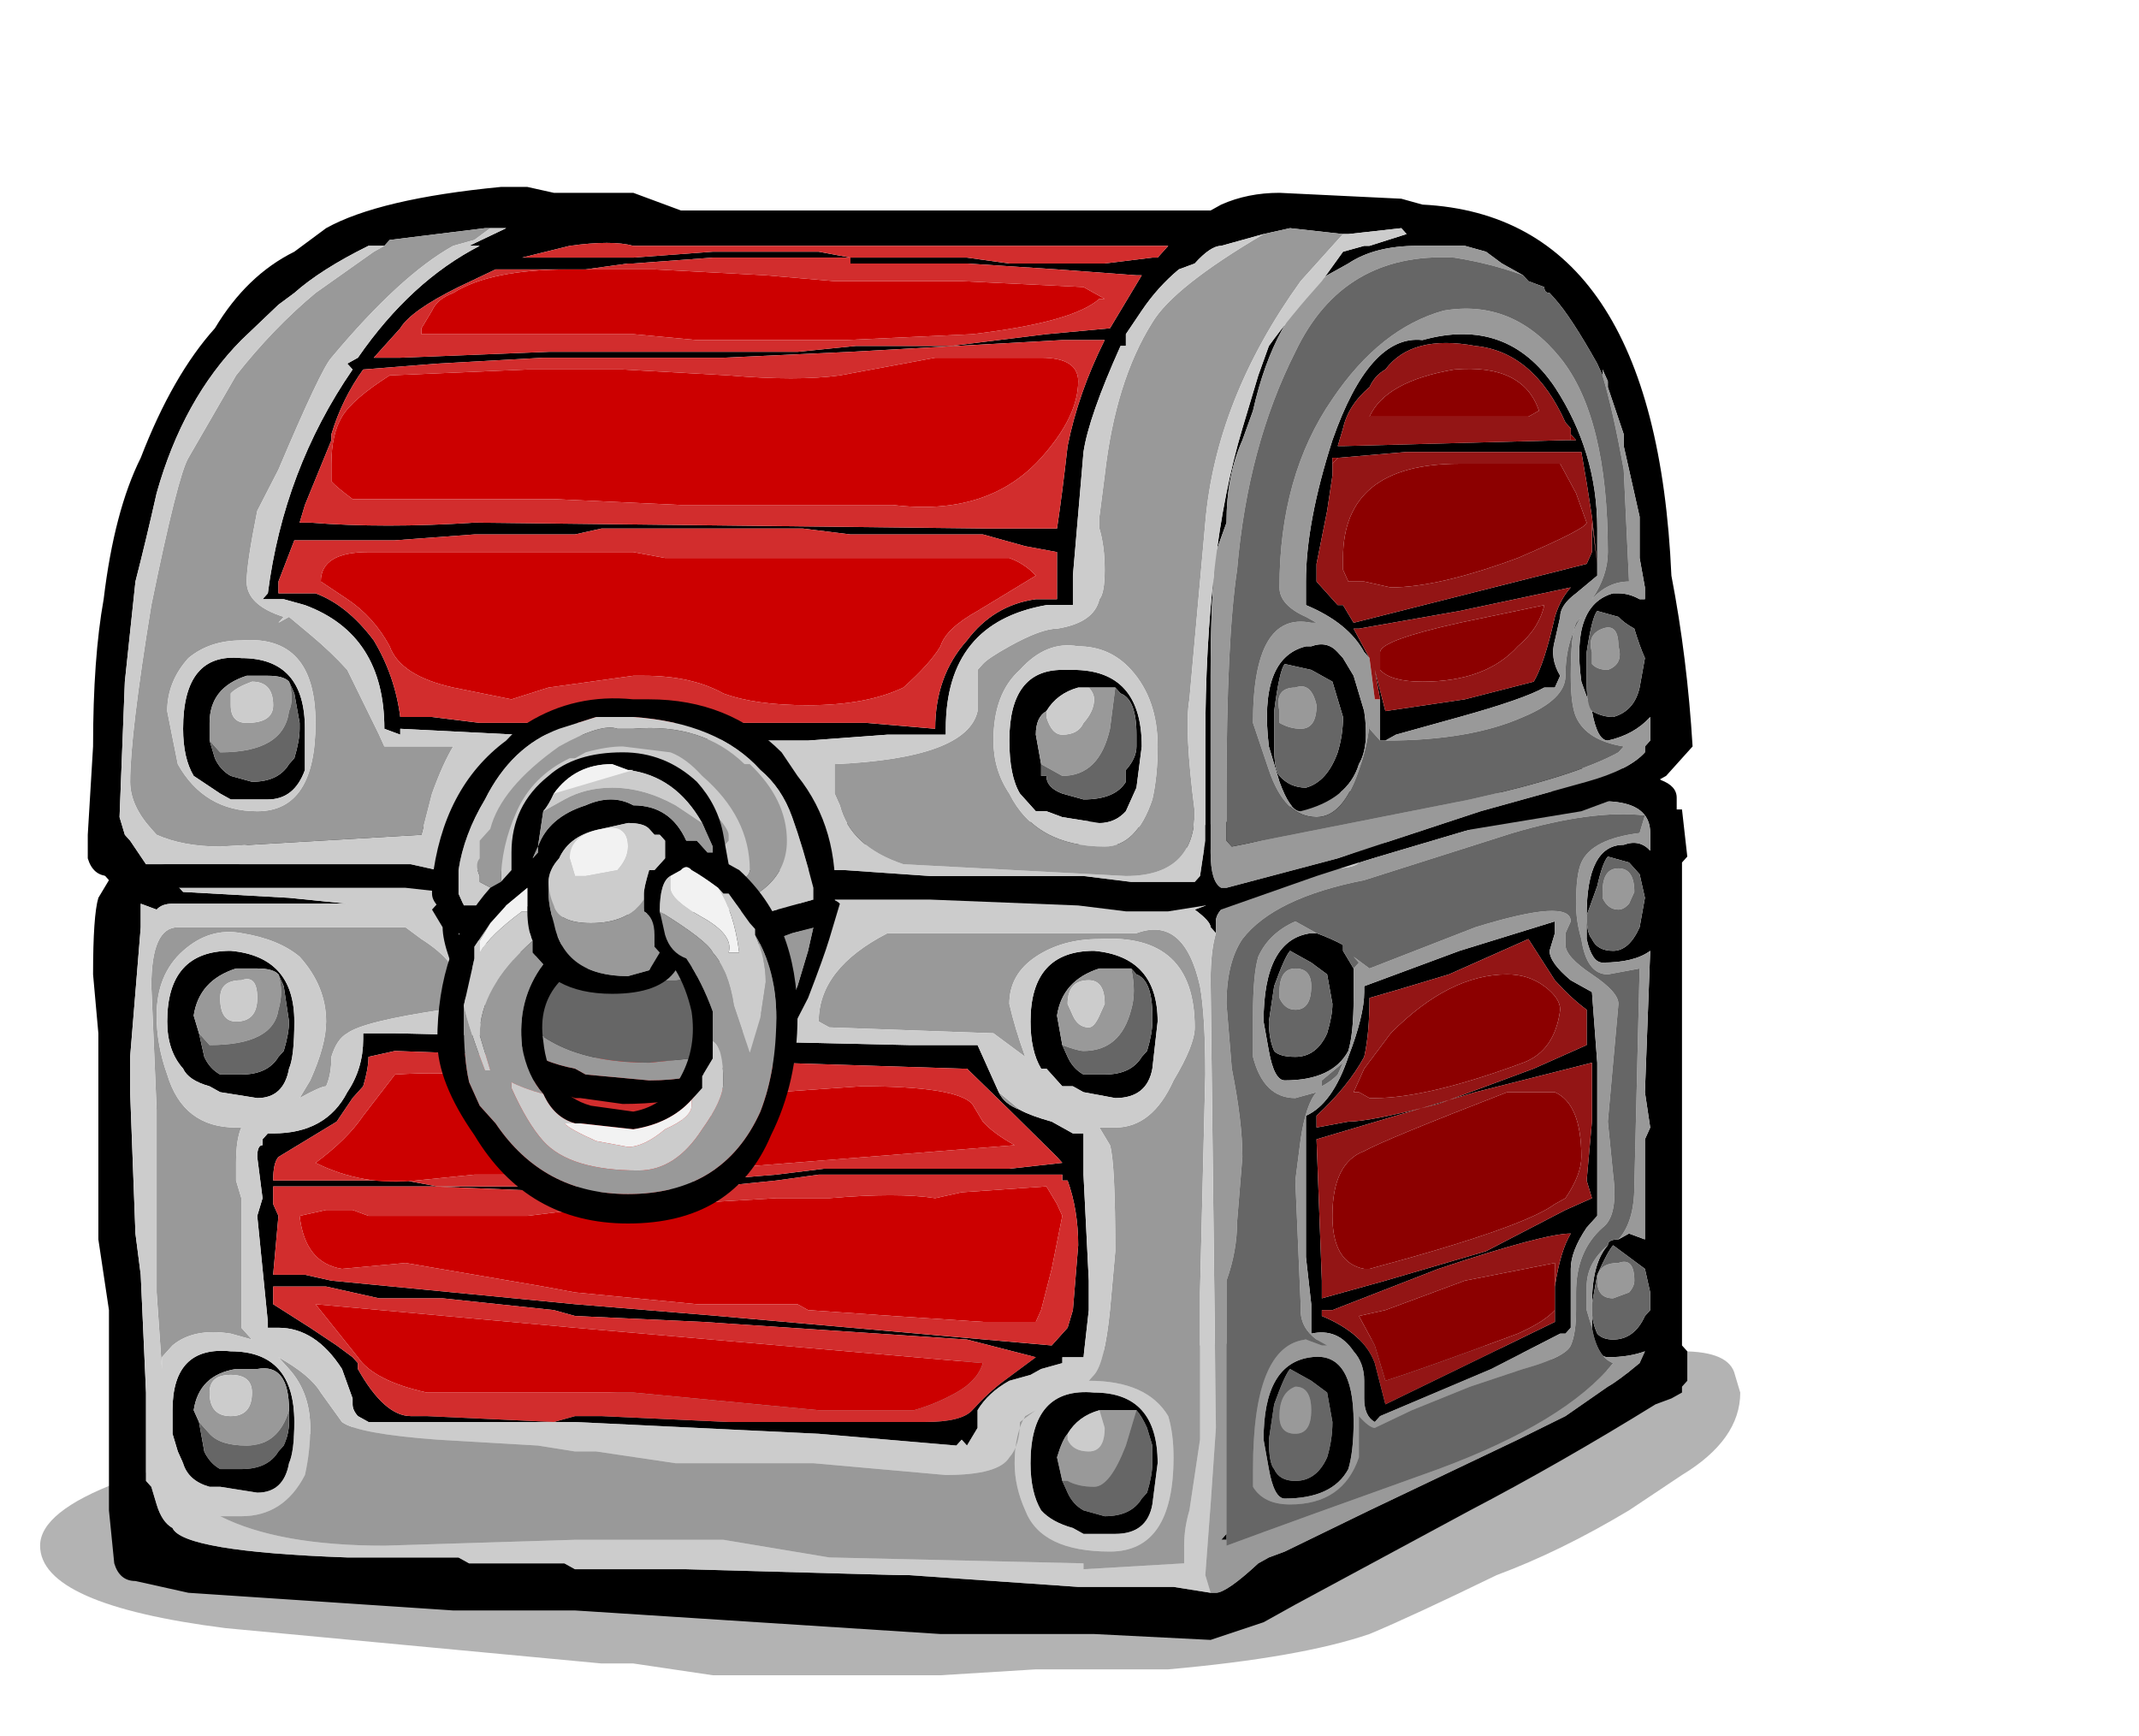 <?xml version="1.0" encoding="UTF-8" standalone="no"?>
<svg xmlns:ffdec="https://www.free-decompiler.com/flash" xmlns:xlink="http://www.w3.org/1999/xlink" ffdec:objectType="frame" height="114.7px" width="141.35px" xmlns="http://www.w3.org/2000/svg">
  <g transform="matrix(1.0, 0.0, 0.0, 1.0, 49.2, 106.85)">
    <use ffdec:characterId="864" ffdec:characterName="a_Chest" height="53.9" transform="matrix(1.0, 0.0, 0.0, 1.112, -46.55, -56.082)" width="112.35" xlink:href="#sprite0"/>
    <use ffdec:characterId="862" ffdec:characterName="a_Lid" height="61.6" transform="matrix(1.0, 0.0, 0.0, 1.112, -43.4, -94.497)" width="106.05" xlink:href="#sprite1"/>
    <use ffdec:characterId="860" ffdec:characterName="a_Swoosh" height="68.6" transform="matrix(1.0, 0.0, 0.0, 1.0, -41.55, -106.85)" width="133.7" xlink:href="#sprite2"/>
  </g>
  <defs>
    <g id="sprite0" transform="matrix(1.0, 0.0, 0.0, 1.0, 43.05, 50.75)">
      <use ffdec:characterId="863" height="7.7" transform="matrix(7.0, 0.0, 0.0, 7.0, -43.05, -50.75)" width="16.05" xlink:href="#shape0"/>
    </g>
    <g id="shape0" transform="matrix(1.0, 0.0, 0.0, 1.0, 6.15, 7.25)">
      <path d="M9.35 -2.3 Q9.8 -2.3 9.85 -2.1 L9.9 -1.95 Q9.9 -1.55 9.35 -1.25 L8.85 -0.95 Q8.2 -0.6 7.6 -0.4 6.8 -0.05 6.4 0.1 5.75 0.3 4.5 0.4 L3.25 0.4 2.35 0.45 0.2 0.45 -0.55 0.35 -0.85 0.35 -4.4 0.05 Q-6.15 -0.15 -6.15 -0.65 -6.15 -1.8 5.75 -2.4 L7.2 -2.4 8.85 -2.1 Q8.85 -2.35 9.35 -2.3" fill="#000000" fill-opacity="0.298" fill-rule="evenodd" stroke="none"/>
      <path d="M0.6 -5.8 L0.45 -5.75 0.4 -5.75 Q0.35 -5.75 0.35 -5.8 L0.5 -5.85 0.6 -5.8" fill="#000000" fill-rule="evenodd" stroke="none"/>
      <path d="M-1.2 -5.95 L-0.05 -5.95 0.05 -5.85 Q0.0 -5.75 -0.05 -5.75 L-1.2 -5.75 -1.3 -5.85 -1.2 -5.95" fill="#cccccc" fill-rule="evenodd" stroke="none"/>
      <path d="M7.55 -7.25 L9.05 -7.25 9.15 -7.15 Q9.3 -7.1 9.3 -7.0 L9.3 -6.9 9.35 -6.9 9.4 -6.5 9.35 -6.45 9.35 -2.35 9.4 -2.3 9.4 -2.05 9.35 -2.0 9.35 -1.95 9.25 -1.9 9.1 -1.85 Q8.2 -1.35 7.35 -0.95 L5.7 -0.15 5.4 0.0 4.9 0.15 3.8 0.1 2.35 0.1 -1.1 -0.1 -2.25 -0.1 -4.75 -0.25 -5.25 -0.35 Q-5.4 -0.35 -5.45 -0.5 L-5.5 -0.95 -5.5 -2.65 -5.6 -3.25 -5.6 -5.0 -5.65 -5.5 Q-5.65 -6.0 -5.6 -6.15 L-5.5 -6.3 -5.55 -6.35 -5.5 -6.35 Q-5.4 -6.45 -5.15 -6.4 L-4.65 -6.5 Q-3.75 -6.7 -3.55 -6.75 L3.8 -6.8 4.15 -6.75 4.55 -6.75 Q4.95 -6.75 5.55 -6.9 L6.15 -7.05 6.2 -7.05 Q6.45 -7.1 6.6 -7.2 L6.75 -7.25 7.55 -7.25 M6.05 -6.4 L5.9 -6.35 5.8 -6.35 5.4 -6.25 5.45 -6.25 5.85 -6.4 6.45 -6.6 6.7 -6.65 7.0 -6.75 8.2 -7.05 7.95 -7.05 Q7.1 -7.05 6.1 -6.8 L5.0 -6.55 4.35 -6.6 -1.1 -6.6 -1.45 -6.65 -3.55 -6.6 -4.4 -6.4 -4.35 -6.4 -4.55 -6.35 -4.85 -6.25 -4.8 -6.2 -3.8 -6.15 -3.25 -6.1 -4.9 -6.1 Q-5.0 -6.1 -5.05 -6.05 L-5.2 -6.1 -5.2 -5.9 -5.3 -4.8 -5.3 -4.5 -5.25 -3.3 -5.2 -2.95 -5.15 -1.95 -5.15 -1.2 -5.1 -1.15 -5.05 -1.0 Q-5.0 -0.85 -4.9 -0.8 -4.8 -0.6 -3.25 -0.55 L-2.2 -0.55 -2.1 -0.5 -1.2 -0.5 -1.1 -0.45 -0.05 -0.45 1.95 -0.4 2.05 -0.4 3.65 -0.3 4.55 -0.3 4.9 -0.25 4.95 -0.25 Q5.05 -0.25 5.35 -0.5 L5.45 -0.55 5.6 -0.6 6.4 -0.95 7.8 -1.55 8.25 -1.75 8.65 -2.0 Q8.75 -2.05 8.95 -2.2 L9.0 -2.3 Q8.85 -2.25 8.65 -2.25 8.55 -2.25 8.5 -2.45 L8.5 -2.7 Q8.5 -3.05 8.65 -3.2 8.65 -3.25 8.75 -3.25 L8.85 -3.3 9.0 -3.25 9.0 -4.1 9.05 -4.2 9.0 -4.5 9.05 -5.7 Q8.9 -5.6 8.6 -5.6 8.5 -5.6 8.45 -5.8 L8.45 -6.0 Q8.45 -6.6 8.8 -6.6 8.95 -6.65 9.05 -6.55 L9.05 -6.7 Q9.05 -7.15 7.8 -6.85 L6.3 -6.45 6.05 -6.4 M4.9 -6.1 L4.95 -6.05 5.0 -6.05 Q4.95 -6.0 4.95 -5.95 4.95 -5.9 4.95 -5.85 L4.9 -5.9 Q4.9 -5.95 4.75 -6.05 L4.9 -6.1 M5.5 -5.4 L5.45 -5.1 Q5.45 -4.95 5.5 -4.85 5.55 -4.8 5.7 -4.8 5.9 -4.8 6.0 -5.0 6.05 -5.15 6.05 -5.25 L6.0 -5.5 5.85 -5.6 5.65 -5.7 Q5.6 -5.65 5.5 -5.4 M5.9 -5.85 Q6.05 -5.8 6.15 -5.75 L6.15 -5.7 6.25 -5.55 6.25 -5.3 Q6.25 -5.0 6.2 -4.85 6.05 -4.6 5.6 -4.6 5.5 -4.6 5.45 -4.85 L5.4 -5.1 Q5.4 -5.8 5.85 -5.85 L5.9 -5.85 M3.5 -4.9 L3.55 -4.8 Q3.6 -4.7 3.7 -4.65 L3.9 -4.65 Q4.15 -4.65 4.25 -4.8 L4.3 -4.85 Q4.35 -5.0 4.35 -5.1 L4.35 -5.15 Q4.35 -5.45 4.2 -5.5 L4.15 -5.55 3.85 -5.55 Q3.5 -5.45 3.45 -5.15 L3.5 -4.9 M3.7 -4.5 L3.6 -4.55 3.5 -4.55 3.35 -4.7 3.3 -4.7 Q3.2 -4.85 3.2 -5.1 3.2 -5.7 3.8 -5.7 4.4 -5.65 4.4 -5.1 L4.35 -4.7 Q4.3 -4.45 4.0 -4.45 L3.7 -4.5 M2.9 -4.5 Q2.95 -4.4 3.1 -4.35 3.2 -4.3 3.4 -4.25 L3.6 -4.15 3.7 -4.15 3.7 -3.8 3.75 -2.9 3.75 -2.65 3.7 -2.25 3.5 -2.25 3.5 -2.2 3.3 -2.15 3.2 -2.1 3.0 -2.05 Q2.8 -1.95 2.7 -1.8 L2.7 -1.65 2.6 -1.5 2.55 -1.55 2.5 -1.5 1.2 -1.6 -1.1 -1.7 -1.6 -1.7 Q-2.4 -1.7 -3.05 -1.7 L-3.15 -1.75 Q-3.2 -1.8 -3.2 -1.85 L-3.2 -1.9 -3.3 -2.15 Q-3.55 -2.5 -3.9 -2.5 L-4.0 -2.5 -4.0 -2.55 -4.1 -3.45 -4.05 -3.6 -4.1 -3.95 Q-4.1 -4.05 -4.05 -4.05 L-4.05 -4.1 -4.0 -4.15 -3.95 -4.15 Q-3.45 -4.15 -3.25 -4.5 -3.1 -4.7 -3.1 -4.95 L-3.1 -5.0 -2.8 -5.0 2.05 -4.9 2.7 -4.9 2.9 -4.5 M3.0 -3.8 L1.2 -3.8 0.8 -3.75 0.25 -3.7 -0.6 -3.65 -1.1 -3.65 -2.45 -3.7 -3.95 -3.7 -3.95 -3.55 -3.9 -3.45 -3.95 -2.95 -3.65 -2.95 -3.4 -2.9 -1.1 -2.7 0.25 -2.6 3.4 -2.35 3.55 -2.5 3.6 -2.65 3.65 -3.2 Q3.65 -3.5 3.55 -3.75 L3.5 -3.75 3.5 -3.8 3.0 -3.8 M-1.25 -4.8 L-2.8 -4.85 -3.05 -4.8 Q-3.05 -4.7 -3.1 -4.55 L-3.2 -4.45 -3.35 -4.25 -3.9 -3.95 Q-3.95 -3.9 -3.95 -3.75 L-2.7 -3.75 -2.4 -3.7 -0.55 -3.7 0.8 -3.8 1.25 -3.85 3.0 -3.85 3.5 -3.9 3.45 -3.95 3.0 -4.35 2.6 -4.7 2.55 -4.7 0.8 -4.75 0.35 -4.75 -1.25 -4.8 M0.35 -1.7 L2.2 -1.7 Q2.55 -1.7 2.65 -1.8 2.8 -1.95 2.95 -2.05 L3.25 -2.25 2.6 -2.4 0.1 -2.55 -1.1 -2.6 -1.3 -2.65 -2.35 -2.75 -2.95 -2.75 -3.45 -2.85 -3.95 -2.85 -3.95 -2.7 -3.6 -2.5 -3.35 -2.35 -3.2 -2.25 -3.15 -2.2 -3.15 -2.15 Q-2.9 -1.75 -2.65 -1.75 L-2.5 -1.75 -1.3 -1.7 -1.1 -1.75 -0.85 -1.75 0.35 -1.7 M5.5 -1.85 L5.45 -1.55 Q5.45 -1.35 5.5 -1.3 5.55 -1.2 5.7 -1.2 5.9 -1.2 6.0 -1.4 6.05 -1.55 6.05 -1.7 L6.0 -1.95 5.85 -2.05 5.65 -2.15 Q5.6 -2.1 5.5 -1.85 M3.85 -1.8 Q3.65 -1.75 3.55 -1.6 3.5 -1.55 3.45 -1.4 L3.5 -1.2 3.55 -1.1 Q3.6 -1.0 3.7 -0.95 L3.9 -0.9 Q4.15 -0.9 4.25 -1.05 L4.3 -1.1 Q4.35 -1.25 4.35 -1.35 L4.35 -1.5 4.3 -1.65 Q4.25 -1.75 4.2 -1.8 L3.85 -1.8 M3.2 -1.35 Q3.2 -2.0 3.8 -1.95 4.4 -1.95 4.4 -1.35 L4.35 -1.0 Q4.3 -0.75 4.0 -0.75 L3.7 -0.75 3.6 -0.8 Q3.4 -0.85 3.3 -0.95 3.2 -1.1 3.2 -1.35 M5.4 -1.55 Q5.4 -2.2 5.85 -2.25 6.25 -2.3 6.25 -1.7 6.25 -1.45 6.2 -1.3 6.05 -1.05 5.6 -1.05 5.5 -1.05 5.45 -1.3 L5.4 -1.55 M5.05 -0.75 L5.05 -0.7 5.0 -0.7 5.05 -0.75 M8.85 -6.45 L8.65 -6.5 Q8.6 -6.45 8.55 -6.25 L8.45 -6.0 Q8.45 -5.85 8.5 -5.8 8.55 -5.7 8.7 -5.7 8.85 -5.7 8.95 -5.9 L9.0 -6.15 8.95 -6.35 Q8.9 -6.4 8.85 -6.45 M8.15 -5.85 L8.1 -5.7 Q8.1 -5.6 8.3 -5.45 L8.5 -5.35 8.55 -4.75 8.55 -3.45 8.45 -3.35 Q8.3 -3.15 8.3 -3.0 L8.3 -2.5 8.25 -2.45 8.2 -2.45 7.55 -2.15 6.5 -1.75 6.45 -1.7 Q6.35 -1.75 6.35 -1.9 L6.35 -2.05 Q6.35 -2.2 6.25 -2.3 6.1 -2.5 5.85 -2.45 L5.85 -2.7 5.8 -3.1 5.8 -4.3 Q6.05 -4.4 6.2 -4.8 6.35 -5.15 6.35 -5.35 L6.35 -5.4 7.25 -5.7 8.15 -5.95 8.15 -5.85 M7.9 -5.8 L7.15 -5.5 Q6.6 -5.35 6.4 -5.3 6.4 -5.0 6.35 -4.8 6.2 -4.55 5.9 -4.3 L5.9 -4.2 6.2 -4.25 Q6.4 -4.25 7.05 -4.4 L7.95 -4.7 8.45 -4.9 8.45 -5.2 Q8.3 -5.3 8.15 -5.45 L7.9 -5.8 M8.5 -4.25 L8.5 -4.75 7.4 -4.5 5.9 -4.1 5.95 -2.9 5.95 -2.75 6.55 -2.9 7.5 -3.15 8.25 -3.5 8.5 -3.6 8.45 -3.75 8.5 -4.25 M8.15 -2.85 Q8.2 -3.15 8.3 -3.3 8.05 -3.3 7.05 -3.0 L6.05 -2.65 5.95 -2.65 5.95 -2.6 Q6.35 -2.45 6.45 -2.2 L6.55 -1.85 8.15 -2.55 8.15 -2.8 8.15 -2.85 M8.5 -2.65 Q8.5 -2.55 8.55 -2.45 8.6 -2.4 8.7 -2.4 8.9 -2.4 9.0 -2.6 L9.05 -2.65 9.05 -2.8 9.0 -3.0 8.7 -3.2 Q8.65 -3.15 8.55 -2.95 L8.5 -2.7 8.5 -2.65 M-4.65 -5.0 L-4.6 -4.8 Q-4.55 -4.7 -4.45 -4.65 L-4.25 -4.65 Q-4.0 -4.65 -3.9 -4.8 L-3.85 -4.85 Q-3.8 -5.0 -3.8 -5.1 L-3.85 -5.4 -3.9 -5.5 Q-3.95 -5.55 -4.1 -5.55 L-4.3 -5.55 Q-4.65 -5.45 -4.7 -5.15 L-4.65 -5.0 M-4.8 -4.7 Q-4.95 -4.85 -4.95 -5.1 -4.95 -5.7 -4.35 -5.7 -3.75 -5.65 -3.75 -5.1 -3.75 -4.8 -3.8 -4.7 -3.85 -4.45 -4.1 -4.45 L-4.45 -4.5 -4.55 -4.55 Q-4.75 -4.6 -4.8 -4.7 M-3.8 -1.8 Q-3.8 -2.2 -4.1 -2.15 L-4.3 -2.15 Q-4.65 -2.1 -4.7 -1.8 L-4.65 -1.7 -4.6 -1.45 Q-4.55 -1.35 -4.45 -1.3 L-4.25 -1.3 Q-4.0 -1.3 -3.9 -1.45 L-3.85 -1.5 Q-3.8 -1.6 -3.8 -1.7 L-3.8 -1.8 M-4.35 -2.3 Q-3.75 -2.3 -3.75 -1.7 -3.75 -1.45 -3.8 -1.35 -3.85 -1.1 -4.1 -1.1 L-4.45 -1.15 -4.55 -1.15 Q-4.75 -1.2 -4.8 -1.35 L-4.85 -1.45 -4.9 -1.6 -4.9 -1.8 Q-4.9 -2.35 -4.35 -2.3" fill="#000000" fill-rule="evenodd" stroke="none"/>
      <path d="M5.85 -6.4 L5.45 -6.25 5.4 -6.25 5.8 -6.35 5.9 -6.35 6.05 -6.4 Q6.25 -6.4 6.3 -6.45 L7.8 -6.85 Q9.05 -7.15 9.05 -6.7 L9.05 -6.55 Q8.95 -6.65 8.8 -6.6 8.45 -6.6 8.45 -6.0 L8.45 -5.8 Q8.5 -5.6 8.6 -5.6 8.9 -5.6 9.05 -5.7 L9.0 -4.5 9.05 -4.2 9.0 -4.1 9.0 -3.25 8.85 -3.3 8.75 -3.25 Q8.9 -3.4 8.9 -3.7 L8.95 -5.55 8.65 -5.5 Q8.45 -5.5 8.4 -5.8 8.35 -5.95 8.35 -6.1 8.35 -6.35 8.4 -6.45 8.5 -6.65 8.95 -6.7 L9.0 -6.85 Q8.5 -6.9 7.75 -6.7 L6.35 -6.3 Q5.5 -6.15 5.2 -5.8 5.05 -5.6 5.05 -5.25 L5.1 -4.7 Q5.2 -4.25 5.2 -3.95 L5.15 -3.4 Q5.15 -3.15 5.05 -2.9 L5.05 -0.65 Q5.65 -0.85 7.05 -1.3 8.25 -1.7 8.7 -2.2 8.55 -2.25 8.5 -2.5 L8.45 -2.65 8.45 -2.85 Q8.45 -3.05 8.65 -3.2 8.5 -3.05 8.5 -2.7 L8.5 -2.45 Q8.55 -2.25 8.65 -2.25 8.85 -2.25 9.0 -2.3 L8.95 -2.2 Q8.75 -2.05 8.65 -2.0 L8.25 -1.75 7.8 -1.55 6.4 -0.95 5.6 -0.6 5.45 -0.55 5.35 -0.5 Q5.05 -0.25 4.95 -0.25 L4.9 -0.25 4.85 -0.4 4.9 -1.0 4.95 -1.65 4.9 -5.45 Q4.9 -5.7 4.95 -5.85 4.95 -5.9 4.95 -5.95 4.95 -6.0 5.0 -6.05 L4.95 -6.05 4.9 -6.1 4.85 -6.15 4.95 -6.1 5.5 -6.3 5.95 -6.45 5.85 -6.4 M6.25 -5.55 L6.3 -5.6 6.25 -5.65 6.4 -5.55 7.4 -5.9 Q8.3 -6.15 8.3 -5.95 L8.25 -5.85 8.25 -5.75 Q8.25 -5.65 8.5 -5.5 8.75 -5.35 8.75 -5.25 L8.65 -4.25 8.7 -3.8 Q8.75 -3.45 8.6 -3.35 8.35 -3.15 8.35 -2.8 L8.35 -2.65 Q8.35 -2.45 8.3 -2.35 8.25 -2.25 7.85 -2.15 L7.35 -2.0 6.8 -1.8 6.45 -1.65 Q6.4 -1.65 6.3 -1.75 L6.3 -1.4 Q6.15 -1.0 5.65 -1.0 5.4 -1.0 5.3 -1.15 L5.3 -1.3 Q5.3 -2.35 5.8 -2.4 L5.95 -2.35 6.0 -2.35 5.9 -2.4 Q5.75 -2.5 5.75 -2.65 L5.75 -2.7 5.7 -3.75 5.75 -4.1 Q5.8 -4.4 5.9 -4.5 L5.7 -4.45 Q5.4 -4.45 5.3 -4.8 5.3 -4.95 5.3 -5.15 5.3 -5.5 5.35 -5.65 5.45 -5.85 5.7 -5.95 5.8 -5.9 5.9 -5.85 L5.85 -5.85 Q5.4 -5.8 5.4 -5.1 L5.45 -4.85 Q5.5 -4.6 5.6 -4.6 6.05 -4.6 6.2 -4.85 6.25 -5.0 6.25 -5.3 L6.25 -5.55 M5.7 -5.55 Q5.85 -5.55 5.85 -5.4 5.85 -5.2 5.7 -5.2 5.6 -5.2 5.55 -5.3 L5.55 -5.35 Q5.55 -5.55 5.7 -5.55 M3.85 -5.8 Q3.5 -5.8 3.25 -5.65 3.0 -5.5 3.0 -5.25 3.05 -5.05 3.15 -4.8 L2.85 -5.0 1.3 -5.05 1.2 -5.1 Q1.2 -5.55 1.85 -5.85 L4.2 -5.85 Q4.65 -6.0 4.8 -5.4 4.85 -5.15 4.85 -4.65 L4.8 -2.8 4.8 -1.55 4.7 -0.95 Q4.65 -0.8 4.65 -0.65 L4.65 -0.5 3.7 -0.45 3.7 -0.5 1.3 -0.55 0.3 -0.7 -1.1 -0.7 -2.9 -0.65 Q-3.9 -0.65 -4.45 -0.9 L-4.25 -0.9 Q-3.85 -0.9 -3.65 -1.25 -3.6 -1.45 -3.6 -1.65 -3.6 -1.95 -3.8 -2.15 L-3.9 -2.25 Q-3.6 -2.1 -3.5 -1.95 L-3.3 -1.7 Q-3.15 -1.6 -2.4 -1.55 L-1.45 -1.5 -1.1 -1.45 -0.9 -1.45 -0.15 -1.35 1.15 -1.35 2.4 -1.25 Q2.9 -1.25 3.0 -1.4 3.1 -1.5 3.1 -1.7 L3.25 -1.8 3.15 -1.75 Q3.05 -1.6 3.05 -1.35 3.05 -1.15 3.15 -0.95 3.3 -0.6 3.95 -0.6 4.55 -0.6 4.55 -1.4 4.55 -1.6 4.5 -1.75 4.3 -2.05 3.75 -2.05 L3.8 -2.1 Q3.9 -2.2 3.95 -2.65 L4.0 -3.15 Q4.0 -3.9 3.95 -4.05 L3.85 -4.2 4.0 -4.2 Q4.35 -4.2 4.55 -4.6 4.75 -4.9 4.75 -5.05 4.75 -5.85 3.85 -5.8 M3.5 -4.9 L3.45 -5.15 Q3.5 -5.45 3.85 -5.55 L4.15 -5.55 Q4.2 -5.35 4.15 -5.2 4.05 -4.85 3.7 -4.85 3.65 -4.85 3.5 -4.9 M3.85 -5.15 L3.9 -5.25 Q3.9 -5.45 3.75 -5.45 3.55 -5.45 3.55 -5.25 L3.6 -5.15 Q3.65 -5.05 3.75 -5.05 3.8 -5.05 3.85 -5.15 M3.1 -4.35 Q2.95 -4.4 2.9 -4.5 L3.1 -4.35 M0.7 -5.9 L1.15 -5.9 Q0.85 -5.55 0.85 -5.05 L0.8 -5.05 -0.2 -5.15 -1.1 -5.25 -1.6 -5.2 -1.9 -5.2 -1.9 -5.3 Q-1.9 -5.65 -2.2 -5.9 L0.7 -5.9 M3.85 -1.8 L4.2 -1.8 4.1 -1.5 Q3.95 -1.15 3.8 -1.15 3.65 -1.15 3.55 -1.2 L3.5 -1.2 3.45 -1.4 Q3.5 -1.55 3.55 -1.6 L3.55 -1.55 Q3.6 -1.45 3.75 -1.45 3.9 -1.45 3.9 -1.65 L3.85 -1.8 M5.4 -1.55 L5.45 -1.3 Q5.5 -1.05 5.6 -1.05 6.05 -1.05 6.2 -1.3 6.25 -1.45 6.25 -1.7 6.25 -2.3 5.85 -2.25 5.4 -2.2 5.4 -1.55 M5.55 -1.75 Q5.55 -1.95 5.7 -2.0 5.85 -2.0 5.85 -1.8 5.85 -1.6 5.7 -1.6 5.55 -1.6 5.55 -1.75 M5.05 -0.75 L5.0 -0.7 5.05 -0.7 5.05 -0.75 M8.9 -6.2 L8.85 -6.1 Q8.8 -6.05 8.75 -6.05 8.65 -6.05 8.6 -6.15 L8.6 -6.2 Q8.6 -6.4 8.75 -6.4 8.9 -6.4 8.9 -6.2 M8.15 -5.85 L8.15 -5.95 7.25 -5.7 6.35 -5.4 6.35 -5.35 Q6.35 -5.15 6.2 -4.8 6.05 -4.4 5.8 -4.3 L5.8 -3.1 5.85 -2.7 5.85 -2.45 Q6.1 -2.5 6.25 -2.3 6.35 -2.2 6.35 -2.05 L6.35 -1.9 Q6.35 -1.75 6.45 -1.7 L6.5 -1.75 7.55 -2.15 8.2 -2.45 8.25 -2.45 8.3 -2.5 8.3 -3.0 Q8.3 -3.15 8.45 -3.35 L8.55 -3.45 8.55 -4.75 8.5 -5.35 8.3 -5.45 Q8.1 -5.6 8.1 -5.7 L8.15 -5.85 M6.1 -4.65 L6.15 -4.75 5.95 -4.6 5.95 -4.55 Q6.05 -4.6 6.1 -4.65 M8.9 -2.9 Q8.9 -2.85 8.85 -2.8 L8.7 -2.75 Q8.55 -2.75 8.55 -2.9 8.55 -3.05 8.75 -3.05 8.9 -3.1 8.9 -2.9 M-2.55 -5.8 Q-2.2 -5.6 -2.2 -5.4 -2.2 -5.3 -2.35 -5.2 -3.1 -5.1 -3.25 -5.0 -3.35 -4.95 -3.4 -4.8 -3.4 -4.65 -3.45 -4.55 -3.5 -4.55 -3.7 -4.45 L-3.6 -4.6 Q-3.45 -4.9 -3.45 -5.1 -3.45 -5.4 -3.7 -5.65 -3.9 -5.8 -4.25 -5.85 -4.55 -5.9 -4.8 -5.7 -5.05 -5.5 -5.05 -5.15 -5.05 -4.9 -4.95 -4.65 -4.8 -4.2 -4.3 -4.2 L-4.25 -4.2 Q-4.3 -4.1 -4.3 -3.9 L-4.3 -3.75 -4.25 -3.6 -4.25 -2.5 -4.15 -2.4 -4.35 -2.45 Q-4.7 -2.5 -4.9 -2.35 L-5.0 -2.25 -5.0 -2.15 -5.05 -2.8 -5.05 -4.35 -5.1 -5.4 Q-5.1 -5.9 -4.85 -5.9 L-2.7 -5.9 -2.55 -5.8 M-4.65 -5.0 L-4.7 -5.15 Q-4.65 -5.45 -4.3 -5.55 L-4.1 -5.55 Q-3.95 -5.55 -3.9 -5.5 -3.85 -5.35 -3.9 -5.2 -3.95 -4.9 -4.55 -4.9 L-4.65 -5.0 M-4.2 -1.8 Q-4.15 -1.85 -4.15 -1.95 -4.15 -2.1 -4.35 -2.1 -4.55 -2.1 -4.55 -1.95 -4.55 -1.75 -4.35 -1.75 -4.25 -1.75 -4.2 -1.8 M-4.3 -5.1 Q-4.1 -5.1 -4.1 -5.3 -4.1 -5.5 -4.25 -5.45 -4.45 -5.45 -4.45 -5.3 -4.45 -5.1 -4.3 -5.1 M-4.65 -1.7 L-4.7 -1.8 Q-4.65 -2.1 -4.3 -2.15 L-4.1 -2.15 Q-3.8 -2.2 -3.8 -1.8 -3.9 -1.5 -4.2 -1.5 -4.45 -1.5 -4.55 -1.6 L-4.65 -1.7" fill="#999999" fill-rule="evenodd" stroke="none"/>
      <path d="M8.65 -3.2 Q8.45 -3.05 8.45 -2.85 L8.45 -2.65 8.5 -2.5 Q8.55 -2.25 8.7 -2.2 8.25 -1.7 7.05 -1.3 5.65 -0.85 5.05 -0.65 L5.05 -2.9 Q5.15 -3.15 5.15 -3.4 L5.2 -3.95 Q5.2 -4.25 5.1 -4.7 L5.05 -5.25 Q5.05 -5.6 5.2 -5.8 5.5 -6.15 6.35 -6.3 L7.75 -6.7 Q8.5 -6.9 9.0 -6.85 L8.95 -6.7 Q8.5 -6.65 8.4 -6.45 8.35 -6.35 8.35 -6.1 8.35 -5.95 8.4 -5.8 8.45 -5.5 8.65 -5.5 L8.95 -5.55 8.9 -3.7 Q8.9 -3.4 8.75 -3.25 8.65 -3.25 8.65 -3.2 M5.5 -5.4 Q5.6 -5.65 5.65 -5.7 L5.85 -5.6 6.0 -5.5 6.05 -5.25 Q6.05 -5.15 6.0 -5.0 5.9 -4.8 5.7 -4.8 5.55 -4.8 5.5 -4.85 5.45 -4.95 5.45 -5.1 L5.5 -5.4 M5.9 -5.85 Q5.8 -5.9 5.7 -5.95 5.45 -5.85 5.35 -5.65 5.3 -5.5 5.3 -5.15 5.3 -4.95 5.3 -4.8 5.4 -4.45 5.7 -4.45 L5.9 -4.5 Q5.8 -4.4 5.75 -4.1 L5.7 -3.75 5.75 -2.7 5.75 -2.65 Q5.75 -2.5 5.9 -2.4 L6.0 -2.35 5.95 -2.35 5.8 -2.4 Q5.3 -2.35 5.3 -1.3 L5.3 -1.15 Q5.4 -1.0 5.65 -1.0 6.15 -1.0 6.3 -1.4 L6.3 -1.75 Q6.4 -1.65 6.45 -1.65 L6.8 -1.8 7.35 -2.0 7.85 -2.15 Q8.25 -2.25 8.3 -2.35 8.35 -2.45 8.35 -2.65 L8.35 -2.8 Q8.35 -3.15 8.6 -3.35 8.75 -3.45 8.7 -3.8 L8.65 -4.25 8.75 -5.25 Q8.75 -5.35 8.5 -5.5 8.25 -5.65 8.25 -5.75 L8.25 -5.85 8.3 -5.95 Q8.3 -6.15 7.4 -5.9 L6.4 -5.55 6.25 -5.65 6.3 -5.6 6.25 -5.55 6.15 -5.7 6.15 -5.75 Q6.05 -5.8 5.9 -5.85 M5.7 -5.55 Q5.55 -5.55 5.55 -5.35 L5.55 -5.3 Q5.6 -5.2 5.7 -5.2 5.85 -5.2 5.85 -5.4 5.85 -5.55 5.7 -5.55 M4.15 -5.55 L4.2 -5.5 Q4.35 -5.45 4.35 -5.15 L4.35 -5.1 Q4.35 -5.0 4.3 -4.85 L4.25 -4.8 Q4.15 -4.65 3.9 -4.65 L3.7 -4.65 Q3.6 -4.7 3.55 -4.8 L3.5 -4.9 Q3.65 -4.85 3.7 -4.85 4.05 -4.85 4.15 -5.2 4.2 -5.35 4.15 -5.55 M5.5 -1.85 Q5.6 -2.1 5.65 -2.15 L5.85 -2.05 6.0 -1.95 6.05 -1.7 Q6.05 -1.55 6.0 -1.4 5.9 -1.2 5.7 -1.2 5.55 -1.2 5.5 -1.3 5.45 -1.35 5.45 -1.55 L5.5 -1.85 M4.2 -1.8 Q4.25 -1.75 4.3 -1.65 L4.35 -1.5 4.35 -1.35 Q4.35 -1.25 4.3 -1.1 L4.25 -1.05 Q4.15 -0.9 3.9 -0.9 L3.7 -0.95 Q3.6 -1.0 3.55 -1.1 L3.5 -1.2 3.55 -1.2 Q3.65 -1.15 3.8 -1.15 3.95 -1.15 4.1 -1.5 L4.2 -1.8 M5.55 -1.75 Q5.55 -1.6 5.7 -1.6 5.85 -1.6 5.85 -1.8 5.85 -2.0 5.7 -2.0 5.55 -1.95 5.55 -1.75 M8.85 -6.45 Q8.9 -6.4 8.95 -6.35 L9.0 -6.15 8.95 -5.9 Q8.85 -5.7 8.7 -5.7 8.55 -5.7 8.5 -5.8 8.45 -5.85 8.45 -6.0 L8.55 -6.25 Q8.6 -6.45 8.65 -6.5 L8.85 -6.45 M8.9 -6.2 Q8.9 -6.4 8.75 -6.4 8.6 -6.4 8.6 -6.2 L8.6 -6.15 Q8.65 -6.05 8.75 -6.05 8.8 -6.05 8.85 -6.1 L8.9 -6.2 M6.1 -4.65 Q6.05 -4.6 5.95 -4.55 L5.95 -4.6 6.15 -4.75 6.1 -4.65 M8.5 -2.65 L8.5 -2.7 8.55 -2.95 Q8.65 -3.15 8.7 -3.2 L9.0 -3.0 9.05 -2.8 9.05 -2.65 9.0 -2.6 Q8.9 -2.4 8.7 -2.4 8.6 -2.4 8.55 -2.45 8.5 -2.55 8.5 -2.65 M8.9 -2.9 Q8.9 -3.1 8.75 -3.05 8.55 -3.05 8.55 -2.9 8.55 -2.75 8.7 -2.75 L8.85 -2.8 Q8.9 -2.85 8.9 -2.9 M-3.9 -5.5 L-3.85 -5.4 -3.8 -5.1 Q-3.8 -5.0 -3.85 -4.85 L-3.9 -4.8 Q-4.0 -4.65 -4.25 -4.65 L-4.45 -4.65 Q-4.55 -4.7 -4.6 -4.8 L-4.65 -5.0 -4.55 -4.9 Q-3.95 -4.9 -3.9 -5.2 -3.85 -5.35 -3.9 -5.5 M-3.8 -1.8 L-3.8 -1.7 Q-3.8 -1.6 -3.85 -1.5 L-3.9 -1.45 Q-4.0 -1.3 -4.25 -1.3 L-4.45 -1.3 Q-4.55 -1.35 -4.6 -1.45 L-4.65 -1.7 -4.55 -1.6 Q-4.45 -1.5 -4.2 -1.5 -3.9 -1.5 -3.8 -1.8" fill="#666666" fill-rule="evenodd" stroke="none"/>
      <path d="M5.85 -6.4 L5.95 -6.45 5.5 -6.3 4.95 -6.1 4.85 -6.15 4.9 -6.1 4.75 -6.05 Q4.9 -5.95 4.9 -5.9 L4.95 -5.85 Q4.9 -5.7 4.9 -5.45 L4.95 -1.65 4.9 -1.0 4.85 -0.4 4.9 -0.25 4.55 -0.3 3.65 -0.3 2.05 -0.4 1.95 -0.4 -0.05 -0.45 -1.1 -0.45 -1.2 -0.5 -2.1 -0.5 -2.2 -0.55 -3.25 -0.55 Q-4.8 -0.6 -4.9 -0.8 -5.0 -0.85 -5.05 -1.0 L-5.1 -1.15 -5.15 -1.2 -5.15 -1.95 -5.2 -2.95 -5.25 -3.3 -5.3 -4.5 -5.3 -4.8 -5.2 -5.9 -5.2 -6.1 -5.05 -6.05 Q-5.0 -6.1 -4.9 -6.1 L-3.25 -6.1 -3.8 -6.15 -4.8 -6.2 -4.85 -6.25 -4.55 -6.35 -4.35 -6.4 -4.4 -6.4 -3.55 -6.6 -1.45 -6.65 -1.1 -6.6 4.35 -6.6 5.0 -6.55 6.1 -6.8 Q7.1 -7.05 7.95 -7.05 L8.2 -7.05 7.0 -6.75 6.7 -6.65 6.45 -6.6 5.85 -6.4 M6.3 -6.45 Q6.25 -6.4 6.05 -6.4 L6.3 -6.45 M3.85 -5.8 Q4.75 -5.85 4.75 -5.05 4.75 -4.9 4.55 -4.6 4.35 -4.2 4.0 -4.2 L3.85 -4.2 3.95 -4.05 Q4.0 -3.9 4.0 -3.15 L3.95 -2.65 Q3.9 -2.2 3.8 -2.1 L3.75 -2.05 Q4.3 -2.05 4.5 -1.75 4.55 -1.6 4.55 -1.4 4.55 -0.6 3.95 -0.6 3.3 -0.6 3.15 -0.95 3.05 -1.15 3.05 -1.35 3.05 -1.6 3.15 -1.75 L3.25 -1.8 3.1 -1.7 Q3.1 -1.5 3.0 -1.4 2.9 -1.25 2.4 -1.25 L1.15 -1.35 -0.15 -1.35 -0.9 -1.45 -1.1 -1.45 -1.45 -1.5 -2.4 -1.55 Q-3.15 -1.6 -3.3 -1.7 L-3.5 -1.95 Q-3.6 -2.1 -3.9 -2.25 L-3.8 -2.15 Q-3.6 -1.95 -3.6 -1.65 -3.6 -1.45 -3.65 -1.25 -3.85 -0.9 -4.25 -0.9 L-4.45 -0.9 Q-3.9 -0.65 -2.9 -0.65 L-1.1 -0.7 0.3 -0.7 1.3 -0.55 3.7 -0.5 3.7 -0.45 4.65 -0.5 4.65 -0.65 Q4.65 -0.8 4.7 -0.95 L4.8 -1.55 4.8 -2.8 4.85 -4.65 Q4.85 -5.15 4.8 -5.4 4.65 -6.0 4.2 -5.85 L1.85 -5.85 Q1.2 -5.55 1.2 -5.1 L1.3 -5.05 2.85 -5.0 3.15 -4.8 Q3.05 -5.05 3.0 -5.25 3.0 -5.5 3.25 -5.65 3.5 -5.8 3.85 -5.8 M3.7 -4.5 L4.0 -4.45 Q4.3 -4.45 4.35 -4.7 L4.4 -5.1 Q4.4 -5.65 3.8 -5.7 3.2 -5.7 3.2 -5.1 3.2 -4.85 3.3 -4.7 L3.35 -4.7 3.5 -4.55 3.6 -4.55 3.7 -4.5 M3.85 -5.15 Q3.8 -5.05 3.75 -5.05 3.65 -5.05 3.6 -5.15 L3.55 -5.25 Q3.55 -5.45 3.75 -5.45 3.9 -5.45 3.9 -5.25 L3.85 -5.15 M2.9 -4.5 L2.7 -4.9 2.05 -4.9 -2.8 -5.0 -3.1 -5.0 -3.1 -4.95 Q-3.1 -4.7 -3.25 -4.5 -3.45 -4.15 -3.95 -4.15 L-4.0 -4.15 -4.05 -4.1 -4.05 -4.05 Q-4.1 -4.05 -4.1 -3.95 L-4.05 -3.6 -4.1 -3.45 -4.0 -2.55 -4.0 -2.5 -3.9 -2.5 Q-3.55 -2.5 -3.3 -2.15 L-3.2 -1.9 -3.2 -1.85 Q-3.2 -1.8 -3.15 -1.75 L-3.05 -1.7 Q-2.4 -1.7 -1.6 -1.7 L-1.1 -1.7 1.2 -1.6 2.5 -1.5 2.55 -1.55 2.6 -1.5 2.7 -1.65 2.7 -1.8 Q2.8 -1.95 3.0 -2.05 L3.2 -2.1 3.3 -2.15 3.5 -2.2 3.5 -2.25 3.7 -2.25 3.75 -2.65 3.75 -2.9 3.7 -3.8 3.7 -4.15 3.6 -4.15 3.4 -4.25 Q3.2 -4.3 3.1 -4.35 L2.9 -4.5 M0.7 -5.9 L-2.2 -5.9 Q-1.9 -5.65 -1.9 -5.3 L-1.9 -5.2 -1.6 -5.2 -1.1 -5.25 -0.2 -5.15 0.8 -5.05 0.85 -5.05 Q0.85 -5.55 1.15 -5.9 L0.7 -5.9 M3.55 -1.6 Q3.65 -1.75 3.85 -1.8 L3.9 -1.65 Q3.9 -1.45 3.75 -1.45 3.6 -1.45 3.55 -1.55 L3.55 -1.6 M3.2 -1.35 Q3.2 -1.1 3.3 -0.95 3.4 -0.85 3.6 -0.8 L3.7 -0.75 4.0 -0.75 Q4.3 -0.75 4.35 -1.0 L4.4 -1.35 Q4.4 -1.95 3.8 -1.95 3.2 -2.0 3.2 -1.35 M-2.55 -5.8 L-2.7 -5.9 -4.85 -5.9 Q-5.1 -5.9 -5.1 -5.4 L-5.05 -4.35 -5.05 -2.8 -5.0 -2.15 -5.0 -2.25 -4.9 -2.35 Q-4.7 -2.5 -4.35 -2.45 L-4.15 -2.4 -4.25 -2.5 -4.25 -3.6 -4.3 -3.75 -4.3 -3.9 Q-4.3 -4.1 -4.25 -4.2 L-4.3 -4.2 Q-4.8 -4.2 -4.95 -4.65 -5.05 -4.9 -5.05 -5.15 -5.05 -5.5 -4.8 -5.7 -4.55 -5.9 -4.25 -5.85 -3.9 -5.8 -3.7 -5.65 -3.45 -5.4 -3.45 -5.1 -3.45 -4.9 -3.6 -4.6 L-3.7 -4.45 Q-3.5 -4.55 -3.45 -4.55 -3.4 -4.65 -3.4 -4.8 -3.35 -4.95 -3.25 -5.0 -3.1 -5.1 -2.35 -5.2 -2.2 -5.3 -2.2 -5.4 -2.2 -5.6 -2.55 -5.8 M-4.8 -4.7 Q-4.75 -4.6 -4.55 -4.55 L-4.45 -4.5 -4.1 -4.45 Q-3.85 -4.45 -3.8 -4.7 -3.75 -4.8 -3.75 -5.1 -3.75 -5.65 -4.35 -5.7 -4.95 -5.7 -4.95 -5.1 -4.95 -4.85 -4.8 -4.7 M-4.3 -5.1 Q-4.45 -5.1 -4.45 -5.3 -4.45 -5.45 -4.25 -5.45 -4.1 -5.5 -4.1 -5.3 -4.1 -5.1 -4.3 -5.1 M-4.2 -1.8 Q-4.25 -1.75 -4.35 -1.75 -4.55 -1.75 -4.55 -1.95 -4.55 -2.1 -4.35 -2.1 -4.15 -2.1 -4.15 -1.95 -4.15 -1.85 -4.2 -1.8 M-4.35 -2.3 Q-4.9 -2.35 -4.9 -1.8 L-4.9 -1.6 -4.85 -1.45 -4.8 -1.35 Q-4.75 -1.2 -4.55 -1.15 L-4.45 -1.15 -4.1 -1.1 Q-3.85 -1.1 -3.8 -1.35 -3.75 -1.45 -3.75 -1.7 -3.75 -2.3 -4.35 -2.3" fill="#cccccc" fill-rule="evenodd" stroke="none"/>
      <path d="M-1.25 -4.8 L0.35 -4.75 Q0.0 -4.65 -0.9 -4.65 L-1.1 -4.7 -1.25 -4.8 M3.35 -3.7 L3.45 -3.55 3.5 -3.45 3.4 -3.0 3.3 -2.65 3.25 -2.55 2.75 -2.55 1.9 -2.6 1.1 -2.65 1.0 -2.7 0.05 -2.7 -1.1 -2.8 -1.4 -2.85 -2.7 -3.05 -3.3 -3.0 Q-3.65 -3.05 -3.7 -3.45 L-3.45 -3.5 -3.2 -3.5 -3.05 -3.45 -1.55 -3.45 -1.1 -3.5 0.8 -3.6 1.3 -3.6 Q1.95 -3.65 2.3 -3.6 L2.55 -3.65 3.35 -3.7 M2.75 -2.2 Q2.7 -2.05 2.5 -1.95 2.3 -1.85 2.1 -1.8 L1.2 -1.8 -0.55 -1.95 -2.5 -1.95 Q-3.0 -2.05 -3.15 -2.25 L-3.55 -2.7 -1.1 -2.5 2.75 -2.2 M0.45 -4.4 Q0.55 -4.45 0.8 -4.5 L1.6 -4.55 Q2.5 -4.55 2.65 -4.4 L2.75 -4.25 Q2.85 -4.15 3.05 -4.05 L-0.45 -3.8 -2.05 -3.8 -2.6 -3.75 Q-3.1 -3.7 -3.55 -3.9 -3.25 -4.1 -3.1 -4.3 L-2.8 -4.65 Q-1.9 -4.7 -1.5 -4.5 -1.35 -4.4 -1.1 -4.35 L-0.55 -4.25 Q0.25 -4.25 0.45 -4.4" fill="#cc0000" fill-rule="evenodd" stroke="none"/>
      <path d="M7.7 -5.5 Q7.9 -5.5 8.05 -5.4 8.2 -5.3 8.2 -5.2 8.15 -4.85 7.85 -4.75 6.95 -4.45 6.45 -4.45 L6.4 -4.45 6.3 -4.5 6.25 -4.5 6.35 -4.7 6.6 -5.0 Q7.15 -5.5 7.7 -5.5 M8.4 -3.95 Q8.4 -3.8 8.25 -3.6 L8.15 -3.55 Q7.85 -3.35 6.4 -3.0 L6.35 -3.0 Q6.05 -3.05 6.05 -3.45 6.05 -3.9 6.35 -4.0 6.55 -4.1 7.7 -4.5 L8.15 -4.5 Q8.4 -4.4 8.4 -3.95 M8.15 -2.85 L8.15 -2.8 8.15 -2.65 Q8.05 -2.55 7.8 -2.45 6.9 -2.15 6.55 -2.05 L6.45 -2.35 6.3 -2.6 6.55 -2.65 7.3 -2.9 8.15 -3.05 8.15 -2.85" fill="#8c0000" fill-rule="evenodd" stroke="none"/>
      <path d="M3.0 -3.8 L3.5 -3.8 3.5 -3.75 3.55 -3.75 Q3.65 -3.5 3.65 -3.2 L3.6 -2.65 3.55 -2.5 3.4 -2.35 0.25 -2.6 -1.1 -2.7 -3.4 -2.9 -3.65 -2.95 -3.95 -2.95 -3.9 -3.45 -3.95 -3.55 -3.95 -3.7 -2.45 -3.7 -1.1 -3.65 -0.6 -3.65 0.25 -3.7 0.8 -3.75 1.2 -3.8 3.0 -3.8 M0.35 -4.75 L0.8 -4.75 2.55 -4.7 2.6 -4.7 3.0 -4.35 3.45 -3.95 3.5 -3.9 3.0 -3.85 1.25 -3.85 0.8 -3.8 -0.55 -3.7 -2.4 -3.7 -2.7 -3.75 -3.95 -3.75 Q-3.95 -3.9 -3.9 -3.95 L-3.35 -4.25 -3.2 -4.45 -3.1 -4.55 Q-3.05 -4.7 -3.05 -4.8 L-2.8 -4.85 -1.25 -4.8 -1.1 -4.7 -0.9 -4.65 Q0.0 -4.65 0.35 -4.75 M3.35 -3.7 L2.55 -3.65 2.3 -3.6 Q1.95 -3.65 1.3 -3.6 L0.8 -3.6 -1.1 -3.5 -1.55 -3.45 -3.05 -3.45 -3.2 -3.5 -3.45 -3.5 -3.7 -3.45 Q-3.65 -3.05 -3.3 -3.0 L-2.7 -3.05 -1.4 -2.85 -1.1 -2.8 0.05 -2.7 1.0 -2.7 1.1 -2.65 1.9 -2.6 2.75 -2.55 3.25 -2.55 3.3 -2.65 3.4 -3.0 3.5 -3.45 3.45 -3.55 3.35 -3.7 M0.45 -4.4 Q0.25 -4.25 -0.55 -4.25 L-1.1 -4.35 Q-1.35 -4.4 -1.5 -4.5 -1.9 -4.7 -2.8 -4.65 L-3.1 -4.3 Q-3.25 -4.1 -3.55 -3.9 -3.1 -3.7 -2.6 -3.75 L-2.05 -3.8 -0.45 -3.8 3.05 -4.05 Q2.85 -4.15 2.75 -4.25 L2.65 -4.4 Q2.5 -4.55 1.6 -4.55 L0.8 -4.5 Q0.55 -4.45 0.45 -4.4 M2.75 -2.2 L-1.1 -2.5 -3.55 -2.7 -3.15 -2.25 Q-3.0 -2.05 -2.5 -1.95 L-0.55 -1.95 1.2 -1.8 2.1 -1.8 Q2.3 -1.85 2.5 -1.95 2.7 -2.05 2.75 -2.2 M0.35 -1.7 L-0.85 -1.75 -1.1 -1.75 -1.3 -1.7 -2.5 -1.75 -2.65 -1.75 Q-2.9 -1.75 -3.15 -2.15 L-3.15 -2.2 -3.2 -2.25 -3.35 -2.35 -3.6 -2.5 -3.95 -2.7 -3.95 -2.85 -3.45 -2.85 -2.95 -2.75 -2.35 -2.75 -1.3 -2.65 -1.1 -2.6 0.1 -2.55 2.6 -2.4 3.25 -2.25 2.95 -2.05 Q2.8 -1.95 2.65 -1.8 2.55 -1.7 2.2 -1.7 L0.35 -1.7" fill="#d22d2d" fill-rule="evenodd" stroke="none"/>
      <path d="M7.9 -5.8 L8.15 -5.45 Q8.3 -5.3 8.45 -5.2 L8.45 -4.9 7.95 -4.7 7.05 -4.4 Q6.4 -4.25 6.2 -4.25 L5.9 -4.2 5.9 -4.3 Q6.2 -4.55 6.35 -4.8 6.4 -5.0 6.4 -5.3 6.6 -5.35 7.15 -5.5 L7.9 -5.8 M7.7 -5.5 Q7.15 -5.5 6.6 -5.0 L6.35 -4.7 6.25 -4.5 6.3 -4.5 6.4 -4.45 6.45 -4.45 Q6.95 -4.45 7.85 -4.75 8.15 -4.85 8.2 -5.2 8.2 -5.3 8.05 -5.4 7.9 -5.5 7.7 -5.5 M8.5 -4.25 L8.45 -3.75 8.5 -3.6 8.25 -3.5 7.5 -3.15 6.55 -2.9 5.95 -2.75 5.95 -2.9 5.9 -4.1 7.4 -4.5 8.5 -4.75 8.5 -4.25 M8.4 -3.95 Q8.4 -4.4 8.15 -4.5 L7.7 -4.5 Q6.55 -4.1 6.35 -4.0 6.05 -3.9 6.05 -3.45 6.05 -3.05 6.35 -3.0 L6.4 -3.0 Q7.85 -3.35 8.15 -3.55 L8.25 -3.6 Q8.4 -3.8 8.4 -3.95 M8.15 -2.8 L8.15 -2.55 6.55 -1.85 6.45 -2.2 Q6.35 -2.45 5.95 -2.6 L5.95 -2.65 6.05 -2.65 7.05 -3.0 Q8.05 -3.3 8.3 -3.3 8.2 -3.15 8.15 -2.85 L8.15 -3.05 7.3 -2.9 6.55 -2.65 6.3 -2.6 6.45 -2.35 6.55 -2.05 Q6.9 -2.15 7.8 -2.45 8.05 -2.55 8.15 -2.65 L8.15 -2.8" fill="#931515" fill-rule="evenodd" stroke="none"/>
      <path d="M-0.55 -5.75 L0.0 -5.75 Q0.3 -5.75 0.4 -5.85 0.45 -5.85 0.8 -6.0 L0.95 -6.05 -2.15 -6.05 -2.1 -6.0 -2.0 -5.95 -1.25 -5.75 -1.05 -5.75 -1.05 -5.8 -0.85 -5.75 -0.85 -5.7 -0.55 -5.7 -0.55 -5.75 M1.2 -6.15 Q1.35 -6.15 1.4 -6.1 L1.3 -5.8 Q1.25 -5.65 1.1 -5.3 L0.9 -4.95 0.9 -4.9 0.95 -4.85 0.8 -4.75 Q0.2 -4.4 -0.65 -4.4 L-1.05 -4.45 -1.1 -4.45 Q-1.45 -4.55 -1.7 -4.7 L-1.85 -4.9 -1.9 -4.9 -2.0 -5.1 -2.1 -5.25 Q-2.35 -5.7 -2.35 -5.9 L-2.45 -6.05 -2.4 -6.1 1.1 -6.1 1.2 -6.15 M0.75 -5.8 L0.5 -5.7 Q0.35 -5.6 -0.05 -5.55 L-1.0 -5.55 -1.9 -5.75 -2.2 -5.85 -2.0 -5.4 Q-1.95 -5.15 -1.7 -4.95 L-1.65 -4.9 Q-1.4 -4.75 -1.1 -4.7 L-1.0 -4.65 -0.4 -4.6 Q0.45 -4.6 0.85 -5.1 L1.0 -5.4 1.1 -5.7 1.15 -5.9 0.95 -5.85 0.8 -5.8 0.75 -5.8" fill="#000000" fill-rule="evenodd" stroke="none"/>
      <path d="M-0.85 -5.75 L-1.05 -5.8 -1.05 -5.75 -1.25 -5.75 -2.0 -5.95 -2.1 -6.0 -2.15 -6.05 0.95 -6.05 0.8 -6.0 Q0.45 -5.85 0.4 -5.85 0.3 -5.75 0.0 -5.75 L-0.55 -5.75 -0.85 -5.75" fill="#cccccc" fill-rule="evenodd" stroke="none"/>
      <path d="M-0.85 -5.75 L-0.55 -5.75 -0.55 -5.7 -0.85 -5.7 -0.85 -5.75 M-2.05 -5.8 L-2.05 -5.8 M0.9 -5.7 L0.8 -5.5 0.7 -5.2 0.35 -4.9 0.15 -4.8 -0.4 -4.75 Q-1.35 -4.75 -1.7 -5.25 -1.85 -5.45 -2.0 -5.75 -1.55 -5.55 -1.3 -5.55 L-1.3 -5.5 -1.2 -5.5 -0.7 -5.45 -0.15 -5.45 0.4 -5.55 0.8 -5.65 0.9 -5.7" fill="#666666" fill-rule="evenodd" stroke="none"/>
      <path d="M0.75 -5.8 L0.8 -5.8 0.95 -5.85 1.15 -5.9 1.1 -5.7 1.0 -5.4 0.85 -5.1 Q0.45 -4.6 -0.4 -4.6 L-1.0 -4.65 -1.1 -4.7 Q-1.4 -4.75 -1.65 -4.9 L-1.7 -4.95 Q-1.95 -5.15 -2.0 -5.4 L-2.2 -5.85 -1.9 -5.75 -1.0 -5.55 -0.05 -5.55 Q0.35 -5.6 0.5 -5.7 L0.75 -5.8 M0.9 -5.7 L0.8 -5.65 0.4 -5.55 -0.15 -5.45 -0.7 -5.45 -1.2 -5.5 -1.3 -5.5 -1.3 -5.55 Q-1.55 -5.55 -2.0 -5.75 -1.85 -5.45 -1.7 -5.25 -1.35 -4.75 -0.4 -4.75 L0.15 -4.8 0.35 -4.9 0.7 -5.2 0.8 -5.5 0.9 -5.7 M-2.05 -5.8 L-2.05 -5.8" fill="#999999" fill-rule="evenodd" stroke="none"/>
    </g>
    <g id="sprite1" transform="matrix(1.0, 0.0, 0.0, 1.0, 1.4, 9.8)">
      <use ffdec:characterId="861" height="8.8" transform="matrix(7.0, 0.0, 0.0, 7.0, -1.4, -9.8)" width="15.15" xlink:href="#shape1"/>
    </g>
    <g id="shape1" transform="matrix(1.0, 0.0, 0.0, 1.0, 0.2, 1.4)">
      <path d="M2.6 -0.9 L2.45 -0.9 Q2.0 -0.7 1.75 -0.5 L1.6 -0.4 1.25 -0.1 Q0.7 0.4 0.45 1.2 0.35 1.6 0.25 1.95 L0.15 2.8 0.1 3.95 0.15 4.1 0.2 4.15 0.35 4.35 2.85 4.35 3.1 4.4 6.75 4.4 6.95 4.4 7.75 4.45 9.2 4.45 9.65 4.5 10.25 4.5 10.3 4.45 10.35 4.15 10.35 3.3 Q10.35 1.7 10.7 0.65 L10.85 0.2 10.95 -0.05 Q11.15 -0.3 11.45 -0.6 L11.65 -0.85 11.85 -0.9 11.9 -0.9 12.25 -1.0 12.2 -1.05 11.7 -1.0 11.65 -1.0 11.15 -1.05 10.9 -1.0 10.5 -0.9 Q10.4 -0.9 10.25 -0.75 L10.1 -0.7 Q9.9 -0.55 9.75 -0.35 L9.6 -0.15 9.6 -0.05 9.55 -0.05 Q9.25 0.55 9.2 0.85 L9.1 1.9 9.1 2.15 8.85 2.15 Q7.9 2.3 7.9 3.2 L7.9 3.25 7.35 3.25 6.6 3.3 6.05 3.3 4.15 3.25 3.85 3.25 2.75 3.2 2.75 3.25 2.6 3.2 Q2.6 2.4 1.85 2.15 L1.65 2.1 1.45 2.1 1.5 2.05 Q1.65 1.0 2.3 0.15 L2.25 0.1 2.35 0.05 Q2.85 -0.6 3.5 -0.9 L3.4 -0.9 3.75 -1.05 3.6 -1.05 3.55 -1.05 2.65 -0.95 2.6 -0.9 M2.05 -1.05 Q2.55 -1.3 3.7 -1.4 L3.95 -1.4 4.2 -1.35 4.95 -1.35 5.4 -1.2 10.4 -1.2 10.5 -1.25 Q10.75 -1.35 11.05 -1.35 L12.2 -1.3 12.4 -1.25 Q14.6 -1.15 14.75 1.9 14.9 2.6 14.95 3.35 L14.7 3.6 14.6 3.65 14.6 3.95 14.55 3.9 14.55 3.65 Q14.4 3.75 14.35 3.75 L13.9 3.9 12.55 4.1 Q12.45 4.15 11.4 4.45 L10.45 4.75 10.4 4.75 10.35 4.7 10.0 4.75 9.6 4.75 9.15 4.7 7.75 4.65 4.45 4.65 3.3 4.6 2.8 4.55 0.15 4.55 Q0.05 4.55 0.0 4.5 L0.0 4.45 Q-0.15 4.45 -0.2 4.3 L-0.2 4.1 -0.15 3.35 Q-0.15 2.6 -0.05 2.1 0.05 1.35 0.3 0.9 0.6 0.2 1.0 -0.2 1.3 -0.65 1.75 -0.85 L2.05 -1.05 M3.95 -0.8 L4.95 -0.8 5.7 -0.85 6.7 -0.85 7.0 -0.8 8.1 -0.8 8.5 -0.75 9.4 -0.75 9.85 -0.8 9.9 -0.8 10.0 -0.9 4.95 -0.9 Q4.75 -0.95 4.35 -0.9 L3.9 -0.8 3.95 -0.8 M3.65 -0.7 L3.3 -0.55 Q2.85 -0.35 2.75 -0.2 L2.5 0.05 2.75 0.05 4.15 0.0 6.5 0.0 7.05 -0.05 7.95 -0.05 8.85 -0.15 9.45 -0.2 9.75 -0.65 9.7 -0.65 8.95 -0.7 8.1 -0.75 7.0 -0.75 7.0 -0.8 5.7 -0.8 4.95 -0.75 4.9 -0.75 4.5 -0.7 3.65 -0.7 M9.0 -0.1 L7.0 0.0 5.8 0.05 4.1 0.05 3.1 0.1 2.4 0.15 Q2.2 0.4 2.1 0.7 L2.1 0.75 1.85 1.3 1.8 1.45 1.9 1.45 Q2.6 1.5 3.45 1.45 L8.3 1.5 8.95 1.5 Q9.0 1.2 9.05 0.8 9.15 0.35 9.4 -0.1 L9.0 -0.1 M13.35 -0.65 L13.15 -0.75 13.0 -0.85 12.8 -0.9 12.35 -0.9 Q11.95 -0.9 11.7 -0.75 L11.5 -0.65 Q11.0 -0.3 10.8 0.5 L10.7 0.75 Q10.55 1.05 10.55 1.45 L10.45 1.7 Q10.4 2.1 10.4 2.75 L10.4 4.25 Q10.4 4.5 10.5 4.55 L10.55 4.55 11.6 4.3 12.95 3.9 13.95 3.65 Q14.35 3.55 14.5 3.4 L14.5 3.35 14.55 3.3 14.55 3.1 Q14.4 3.25 14.15 3.3 14.05 3.3 14.0 3.05 L13.9 2.8 Q13.8 2.15 14.2 2.05 L14.25 2.05 Q14.35 2.05 14.45 2.1 L14.5 2.1 14.5 2.0 14.45 1.75 14.45 1.4 14.3 0.8 14.3 0.7 14.15 0.3 14.15 0.25 14.1 0.15 14.1 0.2 14.05 0.1 Q13.8 -0.3 13.65 -0.45 L13.6 -0.5 Q13.55 -0.5 13.55 -0.55 L13.4 -0.6 13.35 -0.65 M12.0 3.25 L12.0 2.95 11.95 2.7 12.05 3.05 12.8 2.95 13.45 2.8 Q13.55 2.65 13.65 2.25 13.7 2.1 13.8 2.0 L12.75 2.2 11.8 2.35 11.75 2.35 11.75 2.3 13.95 1.8 14.0 1.7 14.0 1.45 14.05 1.8 14.0 1.4 Q13.95 1.1 13.9 0.85 L12.25 0.85 11.6 0.9 11.55 0.9 11.55 0.95 11.55 1.05 11.5 1.35 11.4 1.8 11.4 1.95 11.6 2.15 11.65 2.15 11.75 2.3 11.75 2.35 11.9 2.6 11.85 2.55 Q11.7 2.3 11.3 2.15 L11.3 1.95 Q11.3 1.45 11.55 0.75 11.9 -0.15 12.4 -0.1 13.2 -0.3 13.65 0.3 14.05 0.85 14.05 1.5 L14.05 1.9 13.85 2.05 Q13.7 2.15 13.7 2.25 L13.65 2.45 Q13.6 2.6 13.7 2.75 L13.65 2.85 Q13.7 2.85 13.6 2.85 L13.55 2.85 Q13.35 2.95 12.75 3.1 L12.15 3.25 12.05 3.3 12.0 3.3 12.0 3.25 M13.8 0.7 L13.8 0.65 13.75 0.6 Q13.45 0.0 12.9 -0.05 12.3 -0.15 12.05 0.15 11.95 0.2 11.9 0.3 11.7 0.45 11.65 0.65 L11.6 0.8 11.65 0.8 13.75 0.75 13.85 0.75 13.8 0.7 M11.65 2.6 L11.75 2.75 11.85 3.05 Q11.9 3.35 11.8 3.5 11.7 3.8 11.25 3.9 11.15 3.9 11.05 3.65 L10.95 3.35 Q10.85 2.6 11.3 2.5 L11.35 2.5 Q11.5 2.45 11.6 2.55 L11.65 2.6 M11.65 3.1 L11.55 2.8 Q11.45 2.75 11.35 2.7 L11.1 2.65 Q11.05 2.7 11.0 3.05 L11.0 3.35 Q11.0 3.55 11.05 3.6 11.15 3.7 11.3 3.7 11.5 3.65 11.6 3.4 11.65 3.25 11.65 3.1 M13.95 2.55 L13.95 2.8 Q13.95 3.0 14.0 3.05 14.1 3.1 14.2 3.1 14.4 3.05 14.45 2.85 L14.5 2.6 Q14.45 2.5 14.4 2.35 14.3 2.3 14.25 2.25 L14.05 2.2 Q14.0 2.25 13.95 2.55 M8.95 2.0 L8.95 1.7 8.65 1.65 8.25 1.55 7.0 1.55 6.55 1.5 4.65 1.5 4.4 1.55 3.45 1.55 2.7 1.6 1.75 1.6 1.6 1.95 1.6 2.05 1.95 2.05 Q2.25 2.15 2.5 2.45 2.7 2.75 2.75 3.1 L3.05 3.1 3.5 3.15 7.15 3.15 7.8 3.2 Q7.8 2.75 8.1 2.45 8.35 2.15 8.75 2.1 L8.95 2.1 8.95 2.0 M9.5 2.85 L9.25 2.85 9.15 2.85 Q8.95 2.9 8.85 3.05 8.75 3.1 8.75 3.25 L8.8 3.5 8.8 3.6 8.85 3.6 Q8.85 3.7 9.0 3.75 L9.2 3.8 Q9.5 3.8 9.6 3.65 L9.6 3.55 Q9.7 3.45 9.7 3.35 L9.7 3.25 Q9.7 2.95 9.55 2.9 L9.5 2.85 M9.1 2.7 Q9.75 2.7 9.75 3.35 L9.7 3.7 9.6 3.9 Q9.5 4.0 9.35 4.0 L9.0 3.95 8.85 3.9 8.75 3.9 8.6 3.75 Q8.5 3.6 8.5 3.3 8.5 2.7 9.0 2.7 L9.1 2.7 M1.7 2.8 Q1.65 2.75 1.5 2.75 L1.3 2.75 Q0.95 2.85 0.95 3.15 L0.95 3.3 1.0 3.45 Q1.05 3.55 1.15 3.6 L1.35 3.65 Q1.6 3.65 1.7 3.5 L1.75 3.45 Q1.8 3.3 1.8 3.2 L1.8 3.15 1.75 2.9 1.7 2.8 M1.25 2.6 Q1.85 2.6 1.85 3.2 L1.85 3.55 Q1.75 3.8 1.5 3.8 L1.15 3.8 1.05 3.75 0.8 3.6 Q0.7 3.45 0.7 3.2 0.7 2.55 1.25 2.6" fill="#000000" fill-rule="evenodd" stroke="none"/>
      <path d="M2.6 -0.9 L2.65 -0.95 3.55 -1.05 3.6 -1.05 3.45 -0.95 3.25 -0.9 Q2.75 -0.65 2.1 0.05 2.0 0.15 1.6 1.0 L1.4 1.35 Q1.3 1.8 1.3 1.95 1.3 2.15 1.65 2.25 L1.6 2.3 1.7 2.25 1.9 2.4 Q2.1 2.55 2.25 2.7 L2.55 3.25 2.6 3.35 3.25 3.35 Q3.15 3.5 3.05 3.75 L2.95 4.1 1.05 4.2 Q0.7 4.2 0.45 4.1 L0.4 4.05 Q0.2 3.85 0.2 3.65 0.2 3.25 0.4 2.15 0.65 1.05 0.75 0.9 L1.2 0.2 Q1.55 -0.2 1.95 -0.5 L2.5 -0.85 2.6 -0.9 M4.15 3.25 L6.05 3.3 6.75 4.4 3.1 4.4 4.15 3.25 M10.9 -1.0 L11.15 -1.05 11.65 -1.0 11.25 -0.6 Q10.45 0.4 10.35 1.45 L10.2 2.95 Q10.15 3.2 10.25 3.9 10.25 4.45 9.6 4.45 L7.5 4.35 Q7.0 4.2 6.9 3.85 L6.85 3.75 6.85 3.5 Q8.1 3.45 8.2 3.05 L8.2 2.7 8.25 2.65 Q8.3 2.6 8.5 2.5 8.8 2.35 8.95 2.35 9.3 2.3 9.35 2.1 9.4 2.05 9.4 1.85 9.4 1.65 9.35 1.5 L9.35 1.4 9.4 1.05 Q9.5 0.25 9.85 -0.25 10.05 -0.55 10.9 -1.0 M14.1 0.2 L14.1 0.15 14.15 0.25 14.15 0.3 14.3 0.7 14.3 0.8 14.45 1.4 14.45 1.75 14.5 2.0 14.5 2.1 14.45 2.1 Q14.35 2.05 14.25 2.05 L14.2 2.05 Q13.8 2.15 13.9 2.8 L14.0 3.05 Q14.05 3.3 14.15 3.3 14.4 3.25 14.55 3.1 L14.55 3.3 14.5 3.35 14.5 3.4 Q14.35 3.55 13.95 3.65 L12.95 3.9 11.6 4.3 10.55 4.55 10.5 4.55 Q10.4 4.5 10.4 4.25 L10.4 2.75 Q10.4 2.1 10.45 1.7 L10.55 1.45 Q10.55 1.05 10.7 0.75 L10.8 0.5 Q11.0 -0.3 11.5 -0.65 L11.7 -0.75 Q11.95 -0.9 12.35 -0.9 L12.8 -0.9 13.0 -0.85 13.15 -0.75 13.35 -0.65 Q13.05 -0.75 12.7 -0.8 11.65 -0.85 11.2 0.0 10.75 0.8 10.65 1.85 10.55 2.45 10.55 3.75 L10.55 4.15 10.6 4.2 12.85 3.8 Q13.85 3.6 14.25 3.4 L14.3 3.35 Q13.95 3.3 13.85 3.1 13.8 3.0 13.8 2.75 13.8 2.4 13.85 2.3 L13.9 2.25 Q13.75 2.45 13.75 2.75 13.75 2.95 13.35 3.1 12.85 3.3 12.05 3.3 L12.15 3.25 12.75 3.1 Q13.35 2.95 13.55 2.85 L13.6 2.85 Q13.7 2.85 13.65 2.85 L13.7 2.75 Q13.6 2.6 13.65 2.45 L13.7 2.25 Q13.7 2.15 13.85 2.05 L14.05 1.9 14.05 1.5 Q14.05 0.85 13.65 0.3 13.2 -0.3 12.4 -0.1 11.9 -0.15 11.55 0.75 11.3 1.45 11.3 1.95 L11.3 2.15 Q11.7 2.3 11.85 2.55 L11.9 2.6 11.95 2.95 12.0 2.95 12.0 3.25 12.0 3.3 11.9 3.2 11.9 3.1 Q11.9 3.3 11.8 3.55 11.65 3.95 11.4 3.95 11.1 3.95 10.95 3.55 L10.8 3.15 Q10.8 2.2 11.35 2.3 L11.4 2.3 11.3 2.25 Q11.05 2.15 11.05 2.0 11.05 1.05 11.55 0.4 12.0 -0.2 12.6 -0.35 13.25 -0.45 13.7 0.05 14.15 0.55 14.15 1.7 14.15 1.9 14.0 2.1 14.15 1.95 14.35 1.95 L14.3 1.0 Q14.2 0.5 14.1 0.2 M11.65 2.6 L11.6 2.55 Q11.5 2.45 11.35 2.5 L11.3 2.5 Q10.85 2.6 10.95 3.35 L11.05 3.65 Q11.15 3.9 11.25 3.9 11.7 3.8 11.8 3.5 11.9 3.35 11.85 3.05 L11.75 2.75 11.65 2.6 M14.0 2.55 Q13.95 2.4 14.1 2.35 14.25 2.3 14.25 2.5 14.3 2.65 14.15 2.7 14.05 2.7 14.0 2.65 L14.0 2.55 M9.25 2.85 L9.5 2.85 9.45 3.2 Q9.35 3.6 9.0 3.6 L8.8 3.5 8.75 3.25 Q8.75 3.1 8.85 3.05 L8.85 3.1 Q8.9 3.25 9.0 3.25 9.15 3.25 9.2 3.15 9.3 3.05 9.3 2.95 9.3 2.9 9.25 2.85 M9.9 3.35 Q9.9 2.95 9.65 2.7 9.45 2.5 9.15 2.5 8.85 2.45 8.6 2.7 8.35 2.9 8.35 3.3 8.35 3.55 8.5 3.75 8.75 4.2 9.4 4.2 9.7 4.2 9.85 3.8 9.9 3.6 9.9 3.35 M11.2 2.85 Q11.35 2.8 11.4 3.0 11.4 3.2 11.25 3.2 11.15 3.2 11.05 3.15 L11.05 3.05 Q11.0 2.85 11.2 2.85 M1.25 2.45 Q0.95 2.45 0.75 2.6 0.55 2.8 0.55 3.05 L0.65 3.5 Q0.9 3.9 1.4 3.9 1.95 3.9 1.95 3.15 1.95 2.4 1.25 2.45 M0.95 3.3 L0.95 3.15 Q0.95 2.85 1.3 2.75 L1.5 2.75 Q1.65 2.75 1.7 2.8 1.75 2.95 1.7 3.05 1.65 3.4 1.05 3.4 L0.95 3.3 M1.15 3.0 Q1.15 3.15 1.3 3.15 1.55 3.15 1.55 3.0 1.55 2.8 1.35 2.8 1.2 2.85 1.15 2.9 1.15 2.95 1.15 3.0" fill="#999999" fill-rule="evenodd" stroke="none"/>
      <path d="M2.95 -0.2 L3.05 -0.35 Q3.1 -0.45 3.25 -0.5 3.6 -0.7 4.35 -0.7 L5.15 -0.7 6.2 -0.65 6.85 -0.6 8.05 -0.6 9.2 -0.55 9.4 -0.45 9.35 -0.45 Q9.1 -0.25 8.15 -0.15 L6.95 -0.1 5.55 -0.1 4.95 -0.15 2.95 -0.15 2.95 -0.2 M9.15 0.25 Q9.15 0.55 8.8 0.9 8.3 1.4 7.4 1.3 L5.4 1.3 4.2 1.25 2.3 1.25 Q2.15 1.15 2.1 1.1 L2.1 0.95 Q2.1 0.7 2.2 0.55 2.3 0.4 2.65 0.2 L3.95 0.15 4.85 0.15 5.85 0.2 Q6.5 0.25 6.9 0.2 L7.8 0.05 8.8 0.05 Q9.15 0.05 9.15 0.25 M6.6 3.0 Q6.1 3.0 5.8 2.9 5.5 2.75 5.05 2.75 L4.95 2.75 4.15 2.85 3.8 2.95 3.25 2.85 Q2.75 2.75 2.65 2.5 2.5 2.25 2.25 2.1 L2.0 1.95 Q2.0 1.7 2.45 1.7 L4.95 1.7 5.25 1.75 7.85 1.75 Q8.25 1.75 8.5 1.75 8.65 1.8 8.75 1.9 L8.2 2.2 Q7.9 2.35 7.85 2.5 7.75 2.65 7.5 2.85 7.15 3.0 6.6 3.0" fill="#cc0000" fill-rule="evenodd" stroke="none"/>
      <path d="M13.35 -0.65 L13.4 -0.6 13.55 -0.55 Q13.55 -0.5 13.6 -0.5 L13.65 -0.45 Q13.8 -0.3 14.05 0.1 L14.1 0.2 Q14.2 0.5 14.3 1.0 L14.35 1.95 Q14.15 1.95 14.0 2.1 14.15 1.9 14.15 1.7 14.15 0.55 13.7 0.05 13.25 -0.45 12.6 -0.35 12.0 -0.2 11.55 0.4 11.05 1.05 11.05 2.0 11.05 2.15 11.3 2.25 L11.4 2.3 11.35 2.3 Q10.8 2.2 10.8 3.15 L10.95 3.55 Q11.1 3.95 11.4 3.95 11.65 3.95 11.8 3.55 11.9 3.3 11.9 3.1 L11.9 3.2 12.0 3.3 12.0 3.25 12.0 3.3 12.05 3.3 Q12.85 3.3 13.35 3.1 13.75 2.95 13.75 2.75 13.75 2.45 13.9 2.25 L13.85 2.3 Q13.8 2.4 13.8 2.75 13.8 3.0 13.85 3.1 13.95 3.3 14.3 3.35 L14.25 3.4 Q13.85 3.6 12.85 3.8 L10.6 4.2 10.55 4.15 10.55 3.75 Q10.55 2.45 10.65 1.85 10.75 0.8 11.2 0.0 11.65 -0.85 12.7 -0.8 13.05 -0.75 13.35 -0.65 M11.65 3.1 Q11.65 3.25 11.6 3.4 11.5 3.65 11.3 3.7 11.15 3.7 11.05 3.6 11.0 3.55 11.0 3.35 L11.0 3.05 Q11.05 2.7 11.1 2.65 L11.35 2.7 Q11.45 2.75 11.55 2.8 L11.65 3.1 M14.0 2.55 L14.0 2.65 Q14.05 2.7 14.15 2.7 14.3 2.65 14.25 2.5 14.25 2.3 14.1 2.35 13.95 2.4 14.0 2.55 M13.95 2.55 Q14.0 2.25 14.05 2.2 L14.25 2.25 Q14.3 2.3 14.4 2.35 14.45 2.5 14.5 2.6 L14.45 2.85 Q14.4 3.05 14.2 3.1 14.1 3.1 14.0 3.05 13.95 3.0 13.95 2.8 L13.95 2.55 M8.8 3.5 L9.0 3.6 Q9.35 3.6 9.45 3.2 L9.5 2.85 9.55 2.9 Q9.7 2.95 9.7 3.25 L9.7 3.35 Q9.7 3.45 9.6 3.55 L9.6 3.65 Q9.5 3.8 9.2 3.8 L9.0 3.75 Q8.85 3.7 8.85 3.6 L8.8 3.6 8.8 3.5 M11.2 2.85 Q11.0 2.85 11.05 3.05 L11.05 3.15 Q11.15 3.2 11.25 3.2 11.4 3.2 11.4 3.0 11.35 2.8 11.2 2.85 M1.7 2.8 L1.75 2.9 1.8 3.15 1.8 3.2 Q1.8 3.3 1.75 3.45 L1.7 3.5 Q1.6 3.65 1.35 3.65 L1.15 3.6 Q1.05 3.55 1.0 3.45 L0.95 3.3 1.05 3.4 Q1.65 3.4 1.7 3.05 1.75 2.95 1.7 2.8" fill="#666666" fill-rule="evenodd" stroke="none"/>
      <path d="M3.1 4.4 L2.85 4.35 0.35 4.35 0.2 4.15 0.15 4.1 0.1 3.95 0.15 2.8 0.25 1.95 Q0.35 1.6 0.45 1.2 0.7 0.4 1.25 -0.1 L1.6 -0.4 1.75 -0.5 Q2.0 -0.7 2.45 -0.9 L2.6 -0.9 2.5 -0.85 1.95 -0.5 Q1.55 -0.2 1.2 0.2 L0.75 0.9 Q0.65 1.05 0.4 2.15 0.2 3.25 0.2 3.65 0.2 3.85 0.4 4.05 L0.45 4.1 Q0.7 4.2 1.05 4.2 L2.95 4.1 3.05 3.75 Q3.15 3.5 3.25 3.35 L2.6 3.35 2.55 3.25 2.25 2.7 Q2.1 2.55 1.9 2.4 L1.7 2.25 1.6 2.3 1.65 2.25 Q1.3 2.15 1.3 1.95 1.3 1.8 1.4 1.35 L1.6 1.0 Q2.0 0.15 2.1 0.05 2.75 -0.65 3.25 -0.9 L3.45 -0.95 3.6 -1.05 3.75 -1.05 3.4 -0.9 3.5 -0.9 Q2.85 -0.6 2.35 0.05 L2.25 0.1 2.3 0.15 Q1.65 1.0 1.5 2.05 L1.45 2.1 1.65 2.1 1.85 2.15 Q2.6 2.4 2.6 3.2 L2.75 3.25 2.75 3.2 3.85 3.25 4.15 3.25 3.1 4.4 M6.05 3.3 L6.6 3.3 7.35 3.25 7.9 3.25 7.9 3.2 Q7.9 2.3 8.85 2.15 L9.1 2.15 9.1 1.9 9.2 0.85 Q9.25 0.55 9.55 -0.05 L9.6 -0.05 9.6 -0.15 9.75 -0.35 Q9.9 -0.55 10.1 -0.7 L10.25 -0.75 Q10.4 -0.9 10.5 -0.9 L10.9 -1.0 Q10.05 -0.55 9.85 -0.25 9.5 0.25 9.4 1.05 L9.35 1.4 9.35 1.5 Q9.4 1.65 9.4 1.85 9.4 2.05 9.35 2.1 9.3 2.3 8.95 2.35 8.8 2.35 8.5 2.5 8.3 2.6 8.25 2.65 L8.2 2.7 8.2 3.05 Q8.1 3.45 6.85 3.5 L6.85 3.75 6.9 3.85 Q7.0 4.2 7.5 4.35 L9.6 4.45 Q10.25 4.45 10.25 3.9 10.15 3.2 10.2 2.95 L10.35 1.45 Q10.45 0.4 11.25 -0.6 L11.65 -1.0 11.7 -1.0 12.2 -1.05 12.25 -1.0 11.9 -0.9 11.85 -0.9 11.65 -0.85 11.45 -0.6 Q11.15 -0.3 10.95 -0.05 L10.85 0.2 10.7 0.65 Q10.35 1.7 10.35 3.3 L10.35 4.15 10.3 4.45 10.25 4.5 9.65 4.5 9.2 4.45 7.75 4.45 6.95 4.4 6.75 4.4 6.05 3.3 M9.25 2.85 Q9.3 2.9 9.3 2.95 9.3 3.05 9.2 3.15 9.15 3.25 9.0 3.25 8.9 3.25 8.85 3.1 L8.85 3.05 Q8.95 2.9 9.15 2.85 L9.25 2.85 M9.1 2.7 L9.0 2.7 Q8.5 2.7 8.5 3.3 8.5 3.6 8.6 3.75 L8.75 3.9 8.85 3.9 9.0 3.95 9.35 4.0 Q9.5 4.0 9.6 3.9 L9.7 3.7 9.75 3.35 Q9.75 2.7 9.1 2.7 M9.9 3.35 Q9.9 3.6 9.85 3.8 9.7 4.2 9.4 4.2 8.75 4.2 8.5 3.75 8.35 3.55 8.35 3.3 8.35 2.9 8.6 2.7 8.85 2.45 9.15 2.5 9.45 2.5 9.65 2.7 9.9 2.95 9.9 3.35 M1.25 2.45 Q1.95 2.4 1.95 3.15 1.95 3.9 1.4 3.9 0.9 3.9 0.65 3.5 L0.55 3.05 Q0.55 2.8 0.75 2.6 0.95 2.45 1.25 2.45 M1.15 3.0 Q1.15 2.95 1.15 2.9 1.2 2.85 1.35 2.8 1.55 2.8 1.55 3.0 1.55 3.15 1.3 3.15 1.15 3.15 1.15 3.0 M1.25 2.6 Q0.7 2.55 0.7 3.2 0.7 3.45 0.8 3.6 L1.05 3.75 1.15 3.8 1.5 3.8 Q1.75 3.8 1.85 3.55 L1.85 3.2 Q1.85 2.6 1.25 2.6" fill="#cccccc" fill-rule="evenodd" stroke="none"/>
      <path d="M13.75 0.75 L13.8 0.75 13.8 0.7 13.85 0.75 13.75 0.75 M13.5 0.5 L13.4 0.55 Q13.3 0.55 12.1 0.55 L11.9 0.55 Q12.05 0.25 12.7 0.15 13.35 0.1 13.5 0.5 M11.6 0.9 L11.55 0.95 11.55 0.9 11.6 0.9 M11.75 2.3 L11.75 2.35 11.75 2.3 M13.85 1.2 L13.95 1.45 Q13.95 1.5 13.3 1.75 12.55 2.0 12.1 2.0 L11.85 1.95 11.7 1.95 11.65 1.85 11.65 1.75 Q11.65 0.95 12.75 0.95 L13.7 0.95 13.85 1.2 M12.4 2.8 Q12.1 2.8 12.0 2.7 12.0 2.65 12.0 2.55 12.0 2.45 12.75 2.3 L13.55 2.15 Q13.5 2.35 13.3 2.5 13.0 2.8 12.4 2.8" fill="#8c0000" fill-rule="evenodd" stroke="none"/>
      <path d="M12.0 2.95 L11.95 2.95 11.9 2.6 11.85 2.55 11.9 2.6 11.75 2.35 11.8 2.35 12.75 2.2 13.8 2.0 Q13.7 2.1 13.65 2.25 13.55 2.65 13.45 2.8 L12.8 2.95 12.05 3.05 11.95 2.7 12.0 2.95 M13.75 0.75 L11.65 0.8 11.6 0.8 11.65 0.65 Q11.7 0.45 11.9 0.3 11.95 0.2 12.05 0.15 12.3 -0.15 12.9 -0.05 13.45 0.0 13.75 0.6 L13.8 0.65 13.8 0.7 13.8 0.75 13.75 0.75 M13.5 0.5 Q13.35 0.1 12.7 0.15 12.05 0.25 11.9 0.55 L12.1 0.55 Q13.3 0.55 13.4 0.55 L13.5 0.5 M11.6 0.9 L12.25 0.85 13.9 0.85 Q13.95 1.1 14.0 1.4 L14.05 1.8 14.0 1.45 14.0 1.7 13.95 1.8 11.75 2.3 11.65 2.15 11.6 2.15 11.4 1.95 11.4 1.8 11.5 1.35 11.55 1.05 11.55 0.95 11.6 0.9 M13.85 1.2 L13.7 0.95 12.75 0.95 Q11.65 0.95 11.65 1.75 L11.65 1.85 11.7 1.95 11.85 1.95 12.1 2.0 Q12.55 2.0 13.3 1.75 13.95 1.5 13.95 1.45 L13.85 1.2 M12.4 2.8 Q13.0 2.8 13.3 2.5 13.5 2.35 13.55 2.15 L12.75 2.3 Q12.0 2.45 12.0 2.55 12.0 2.65 12.0 2.7 12.1 2.8 12.4 2.8" fill="#931515" fill-rule="evenodd" stroke="none"/>
      <path d="M2.95 -0.2 L2.95 -0.15 4.95 -0.15 5.55 -0.1 6.95 -0.1 8.15 -0.15 Q9.1 -0.25 9.35 -0.45 L9.4 -0.45 9.2 -0.55 8.05 -0.6 6.85 -0.6 6.2 -0.65 5.15 -0.7 4.35 -0.7 Q3.6 -0.7 3.25 -0.5 3.1 -0.45 3.05 -0.35 L2.95 -0.2 M3.95 -0.8 L3.9 -0.8 4.35 -0.9 Q4.75 -0.95 4.95 -0.9 L10.0 -0.9 9.9 -0.8 9.85 -0.8 9.4 -0.75 8.5 -0.75 8.1 -0.8 7.0 -0.8 6.7 -0.85 5.7 -0.85 4.95 -0.8 3.95 -0.8 M3.65 -0.7 L4.5 -0.7 4.9 -0.75 4.95 -0.75 5.7 -0.8 7.0 -0.8 7.0 -0.75 8.1 -0.75 8.95 -0.7 9.7 -0.65 9.75 -0.65 9.45 -0.2 8.85 -0.15 7.95 -0.05 7.05 -0.05 6.5 0.0 4.15 0.0 2.75 0.05 2.5 0.05 2.75 -0.2 Q2.85 -0.35 3.3 -0.55 L3.65 -0.7 M9.0 -0.1 L9.4 -0.1 Q9.15 0.35 9.05 0.8 9.0 1.2 8.95 1.5 L8.3 1.5 3.45 1.45 Q2.6 1.5 1.9 1.45 L1.8 1.45 1.85 1.3 2.1 0.75 2.1 0.7 Q2.2 0.4 2.4 0.15 L3.1 0.1 4.1 0.05 5.8 0.05 7.0 0.0 9.0 -0.1 M9.15 0.25 Q9.15 0.05 8.8 0.05 L7.8 0.05 6.9 0.2 Q6.5 0.25 5.85 0.2 L4.85 0.15 3.95 0.15 2.65 0.2 Q2.3 0.4 2.2 0.55 2.1 0.7 2.1 0.95 L2.1 1.1 Q2.15 1.15 2.3 1.25 L4.2 1.25 5.4 1.3 7.4 1.3 Q8.3 1.4 8.8 0.9 9.15 0.55 9.15 0.25 M8.95 2.0 L8.95 2.1 8.75 2.1 Q8.35 2.15 8.1 2.45 7.8 2.75 7.8 3.2 L7.15 3.15 3.5 3.15 3.05 3.1 2.75 3.1 Q2.7 2.75 2.5 2.45 2.25 2.15 1.95 2.05 L1.6 2.05 1.6 1.95 1.75 1.6 2.7 1.6 3.45 1.55 4.4 1.55 4.65 1.5 6.55 1.5 7.0 1.55 8.25 1.55 8.65 1.65 8.95 1.7 8.95 2.0 M6.6 3.0 Q7.15 3.0 7.5 2.85 7.75 2.65 7.85 2.5 7.9 2.35 8.2 2.2 L8.75 1.9 Q8.65 1.8 8.5 1.75 8.25 1.75 7.85 1.75 L5.25 1.75 4.95 1.7 2.45 1.7 Q2.0 1.7 2.0 1.95 L2.25 2.1 Q2.5 2.25 2.65 2.5 2.75 2.75 3.25 2.85 L3.8 2.95 4.15 2.85 4.95 2.75 5.05 2.75 Q5.5 2.75 5.8 2.9 6.1 3.0 6.6 3.0" fill="#d22d2d" fill-rule="evenodd" stroke="none"/>
      <path d="M6.15 3.55 Q5.75 3.15 4.95 3.1 L4.6 3.1 4.25 3.2 Q3.8 3.35 3.55 3.8 3.35 4.1 3.3 4.4 L3.3 4.6 3.35 4.7 3.55 4.7 6.25 4.75 6.65 4.65 6.65 4.55 Q6.55 4.2 6.45 3.95 6.35 3.7 6.15 3.55 M6.8 4.85 Q6.25 5.0 5.45 5.05 L3.5 4.9 3.3 4.85 Q3.2 4.8 3.1 4.7 3.05 4.65 3.05 4.6 L3.05 4.6 3.05 4.5 Q3.15 3.7 3.75 3.3 3.85 3.2 3.95 3.15 4.4 2.9 4.95 2.95 L5.1 2.95 Q5.85 2.95 6.35 3.4 L6.5 3.6 Q6.9 4.05 6.85 4.7 L6.8 4.8 6.8 4.85" fill="#000000" fill-rule="evenodd" stroke="none"/>
      <path d="M5.8 4.2 L5.85 4.35 5.95 4.5 Q6.05 4.45 6.05 4.4 6.05 3.95 5.6 3.6 5.45 3.45 5.3 3.4 L4.85 3.35 Q4.7 3.35 4.5 3.4 L4.4 3.45 4.35 3.45 Q4.0 3.6 3.85 3.9 3.7 4.2 3.7 4.5 L3.75 4.6 4.85 4.05 Q5.2 4.4 5.45 4.4 L5.7 3.9 Q5.85 4.05 5.85 4.1 L5.85 4.15 5.8 4.2 M6.0 3.5 L6.05 3.5 Q6.4 3.8 6.4 4.15 6.4 4.6 5.7 4.75 L4.2 4.8 Q3.7 4.6 3.5 4.5 L3.5 4.45 Q3.45 4.35 3.5 4.3 L3.5 4.15 3.6 4.05 Q3.7 3.7 4.25 3.35 4.65 3.15 4.8 3.2 L4.95 3.2 Q5.6 3.15 6.0 3.5 M4.35 3.45 L4.35 3.45" fill="#999999" fill-rule="evenodd" stroke="none"/>
      <path d="M6.0 3.5 Q5.6 3.15 4.95 3.2 L4.8 3.2 Q4.65 3.15 4.25 3.35 3.7 3.7 3.6 4.05 L3.5 4.15 3.5 4.3 Q3.45 4.35 3.5 4.45 L3.5 4.5 Q3.7 4.6 4.2 4.8 L5.7 4.75 Q6.4 4.6 6.4 4.15 6.4 3.8 6.05 3.5 L6.0 3.5 M5.8 4.2 L5.85 4.15 5.85 4.1 Q5.85 4.05 5.7 3.9 L5.45 4.4 Q5.2 4.4 4.85 4.05 L3.75 4.6 3.7 4.5 Q3.7 4.2 3.85 3.9 4.0 3.6 4.35 3.45 L4.4 3.45 4.5 3.4 Q4.7 3.35 4.85 3.35 L5.3 3.4 Q5.45 3.45 5.6 3.6 6.05 3.95 6.05 4.4 6.05 4.45 5.95 4.5 L5.85 4.35 5.8 4.2 M6.15 3.55 Q6.35 3.7 6.45 3.95 6.55 4.2 6.65 4.55 L6.65 4.65 6.25 4.75 3.55 4.7 3.35 4.7 3.3 4.6 3.3 4.4 Q3.35 4.1 3.55 3.8 3.8 3.35 4.25 3.2 L4.6 3.1 4.95 3.1 Q5.75 3.15 6.15 3.55 M4.35 3.45 L4.35 3.45" fill="#cccccc" fill-rule="evenodd" stroke="none"/>
      <path d="M5.95 4.4 Q6.5 4.85 6.5 5.65 6.5 6.2 6.25 6.65 5.9 7.4 4.9 7.4 3.95 7.4 3.45 6.65 3.1 6.2 3.1 5.85 3.1 5.05 3.6 4.55 L3.7 4.5 3.8 4.4 3.8 4.25 Q3.8 3.85 4.15 3.6 4.4 3.4 4.85 3.4 5.25 3.4 5.55 3.65 5.75 3.85 5.8 4.1 L5.85 4.35 5.95 4.4 M5.3 4.45 Q5.2 4.5 5.2 4.75 L5.25 4.95 Q5.3 5.1 5.45 5.15 5.6 5.35 5.7 5.6 L5.7 5.85 5.7 6.0 5.6 6.15 5.6 6.25 5.5 6.35 Q5.3 6.55 4.95 6.6 L4.45 6.55 4.4 6.55 Q4.2 6.5 4.1 6.3 3.95 6.15 3.9 5.9 3.85 5.5 4.1 5.2 L4.0 5.1 4.0 5.0 Q3.95 4.9 3.95 4.75 L3.95 4.55 3.75 4.7 3.6 4.85 3.45 5.05 3.45 5.15 3.35 5.55 3.35 5.7 Q3.35 6.0 3.4 6.2 L3.5 6.4 3.65 6.55 Q4.1 7.15 4.9 7.15 5.8 7.15 6.15 6.45 6.3 6.1 6.3 5.65 6.3 5.25 6.1 4.95 L6.1 4.9 6.05 4.85 5.85 4.6 5.8 4.6 5.75 4.55 Q5.6 4.45 5.5 4.4 5.45 4.35 5.4 4.4 L5.3 4.45 M4.9 3.55 L4.75 3.5 Q4.4 3.5 4.2 3.75 4.15 3.85 4.1 3.9 L4.05 4.2 4.0 4.3 4.05 4.25 4.05 4.2 Q4.15 3.95 4.5 3.85 4.75 3.75 4.95 3.85 5.3 3.85 5.45 4.15 L5.55 4.15 5.65 4.25 Q5.75 4.25 5.7 4.25 L5.7 4.2 5.6 4.0 Q5.35 3.6 4.9 3.55 M5.25 4.15 L5.2 4.1 5.15 4.1 5.1 4.05 Q5.05 4.0 4.9 4.0 L4.65 4.05 Q4.35 4.1 4.25 4.3 4.15 4.4 4.15 4.5 L4.15 4.6 Q4.15 4.7 4.2 4.85 4.3 5.3 4.9 5.3 L5.1 5.25 5.2 5.1 5.15 5.05 5.15 4.95 Q5.15 4.8 5.05 4.75 L5.05 4.65 5.05 4.6 Q5.05 4.55 5.1 4.4 L5.15 4.4 5.25 4.3 5.25 4.15 M4.1 5.85 Q4.15 6.3 4.55 6.4 L4.95 6.45 Q5.25 6.4 5.4 6.15 5.55 5.9 5.5 5.6 5.45 5.4 5.35 5.25 5.2 5.45 4.75 5.45 4.45 5.45 4.25 5.35 4.05 5.55 4.1 5.85" fill="#000000" fill-rule="evenodd" stroke="none"/>
      <path d="M5.2 4.75 Q5.65 5.0 5.7 5.1 5.85 5.25 5.9 5.55 L6.05 5.95 6.15 5.65 6.2 5.35 Q6.2 5.15 6.1 4.95 6.3 5.25 6.3 5.65 6.3 6.1 6.15 6.45 5.8 7.15 4.9 7.15 4.1 7.15 3.65 6.55 L3.5 6.4 3.4 6.2 Q3.35 6.0 3.35 5.7 L3.35 5.55 Q3.4 5.75 3.55 6.1 L3.6 6.1 3.5 5.8 Q3.5 5.4 4.0 5.0 L4.0 5.1 4.1 5.2 Q3.85 5.5 3.9 5.9 3.95 6.15 4.1 6.3 3.9 6.25 3.8 6.2 L3.8 6.25 Q3.95 6.55 4.1 6.7 4.35 6.95 5.0 6.95 5.35 6.95 5.6 6.6 5.8 6.35 5.8 6.2 5.8 5.9 5.7 5.85 L5.7 5.6 Q5.6 5.35 5.45 5.15 5.3 5.1 5.25 4.95 L5.2 4.75 M5.6 4.0 L5.7 4.2 5.7 4.25 Q5.75 4.25 5.65 4.25 L5.55 4.15 5.45 4.15 Q5.3 3.85 4.95 3.85 4.75 3.75 4.5 3.85 4.15 3.95 4.05 4.2 L4.05 4.25 4.0 4.3 4.05 4.2 4.1 3.9 4.3 3.8 Q4.5 3.7 4.75 3.7 5.05 3.7 5.35 3.85 L5.6 4.0 M5.05 4.65 L5.05 4.75 Q5.15 4.8 5.15 4.95 L5.15 5.05 5.2 5.1 5.1 5.25 4.9 5.3 Q4.3 5.3 4.2 4.85 4.15 4.7 4.15 4.6 L4.15 4.5 Q4.15 4.6 4.2 4.7 4.25 4.85 4.55 4.85 4.9 4.85 5.05 4.65" fill="#999999" fill-rule="evenodd" stroke="none"/>
      <path d="M5.3 4.45 L5.3 4.55 Q5.3 4.65 5.6 4.8 5.9 4.95 5.85 5.1 L5.95 5.1 Q5.9 4.75 5.75 4.55 L5.8 4.6 5.85 4.6 6.05 4.85 6.1 4.9 6.1 4.95 Q6.2 5.15 6.2 5.35 L6.15 5.65 6.05 5.95 5.9 5.55 Q5.85 5.25 5.7 5.1 5.65 5.0 5.2 4.75 5.2 4.5 5.3 4.45 M3.35 5.55 L3.45 5.15 3.45 5.05 3.6 4.85 3.5 5.0 3.5 5.1 Q3.6 4.95 3.9 4.75 L3.95 4.75 Q3.95 4.9 4.0 5.0 3.5 5.4 3.5 5.8 L3.6 6.1 3.55 6.1 Q3.4 5.75 3.35 5.55 M4.1 6.3 Q4.2 6.5 4.4 6.55 L4.3 6.55 Q4.35 6.6 4.6 6.7 L4.9 6.75 Q5.05 6.75 5.25 6.6 5.5 6.5 5.5 6.4 L5.5 6.35 5.6 6.25 5.6 6.15 5.7 6.0 5.7 5.85 Q5.8 5.9 5.8 6.2 5.8 6.35 5.6 6.6 5.35 6.95 5.0 6.95 4.35 6.95 4.1 6.7 3.95 6.55 3.8 6.25 L3.8 6.2 Q3.9 6.25 4.1 6.3 M4.9 3.55 Q5.35 3.6 5.6 4.0 L5.35 3.85 Q5.05 3.7 4.75 3.7 4.5 3.7 4.3 3.8 L4.1 3.9 Q4.15 3.85 4.2 3.75 L4.95 3.55 4.9 3.55 M4.15 4.5 Q4.15 4.4 4.25 4.3 4.35 4.1 4.65 4.05 L4.9 4.0 Q5.05 4.0 5.1 4.05 L5.15 4.1 5.2 4.1 5.25 4.15 5.25 4.3 5.15 4.4 5.1 4.4 Q5.05 4.55 5.05 4.6 L5.05 4.65 Q4.9 4.85 4.55 4.85 4.25 4.85 4.2 4.7 4.15 4.6 4.15 4.5 M4.9 4.2 Q4.9 4.0 4.65 4.05 4.35 4.1 4.35 4.3 L4.4 4.45 4.5 4.45 4.8 4.4 Q4.9 4.3 4.9 4.2" fill="#cccccc" fill-rule="evenodd" stroke="none"/>
      <path d="M5.75 4.55 Q5.9 4.75 5.95 5.1 L5.85 5.1 Q5.9 4.95 5.6 4.8 5.3 4.65 5.3 4.55 L5.3 4.45 5.4 4.4 Q5.45 4.35 5.5 4.4 5.6 4.45 5.75 4.55 M3.6 4.85 L3.75 4.7 3.95 4.55 3.95 4.75 3.9 4.75 Q3.6 4.95 3.5 5.1 L3.5 5.0 3.6 4.85 M4.4 6.55 L4.45 6.55 4.95 6.6 Q5.3 6.55 5.5 6.35 L5.5 6.4 Q5.5 6.5 5.25 6.6 5.05 6.75 4.9 6.75 L4.6 6.7 Q4.35 6.6 4.3 6.55 L4.4 6.55 M4.2 3.75 Q4.4 3.5 4.75 3.5 L4.9 3.55 4.95 3.55 4.2 3.75 M4.9 4.2 Q4.9 4.3 4.8 4.4 L4.5 4.45 4.4 4.45 4.35 4.3 Q4.35 4.1 4.65 4.05 4.9 4.0 4.9 4.2" fill="#f2f2f2" fill-rule="evenodd" stroke="none"/>
    </g>
  </defs>
</svg>
